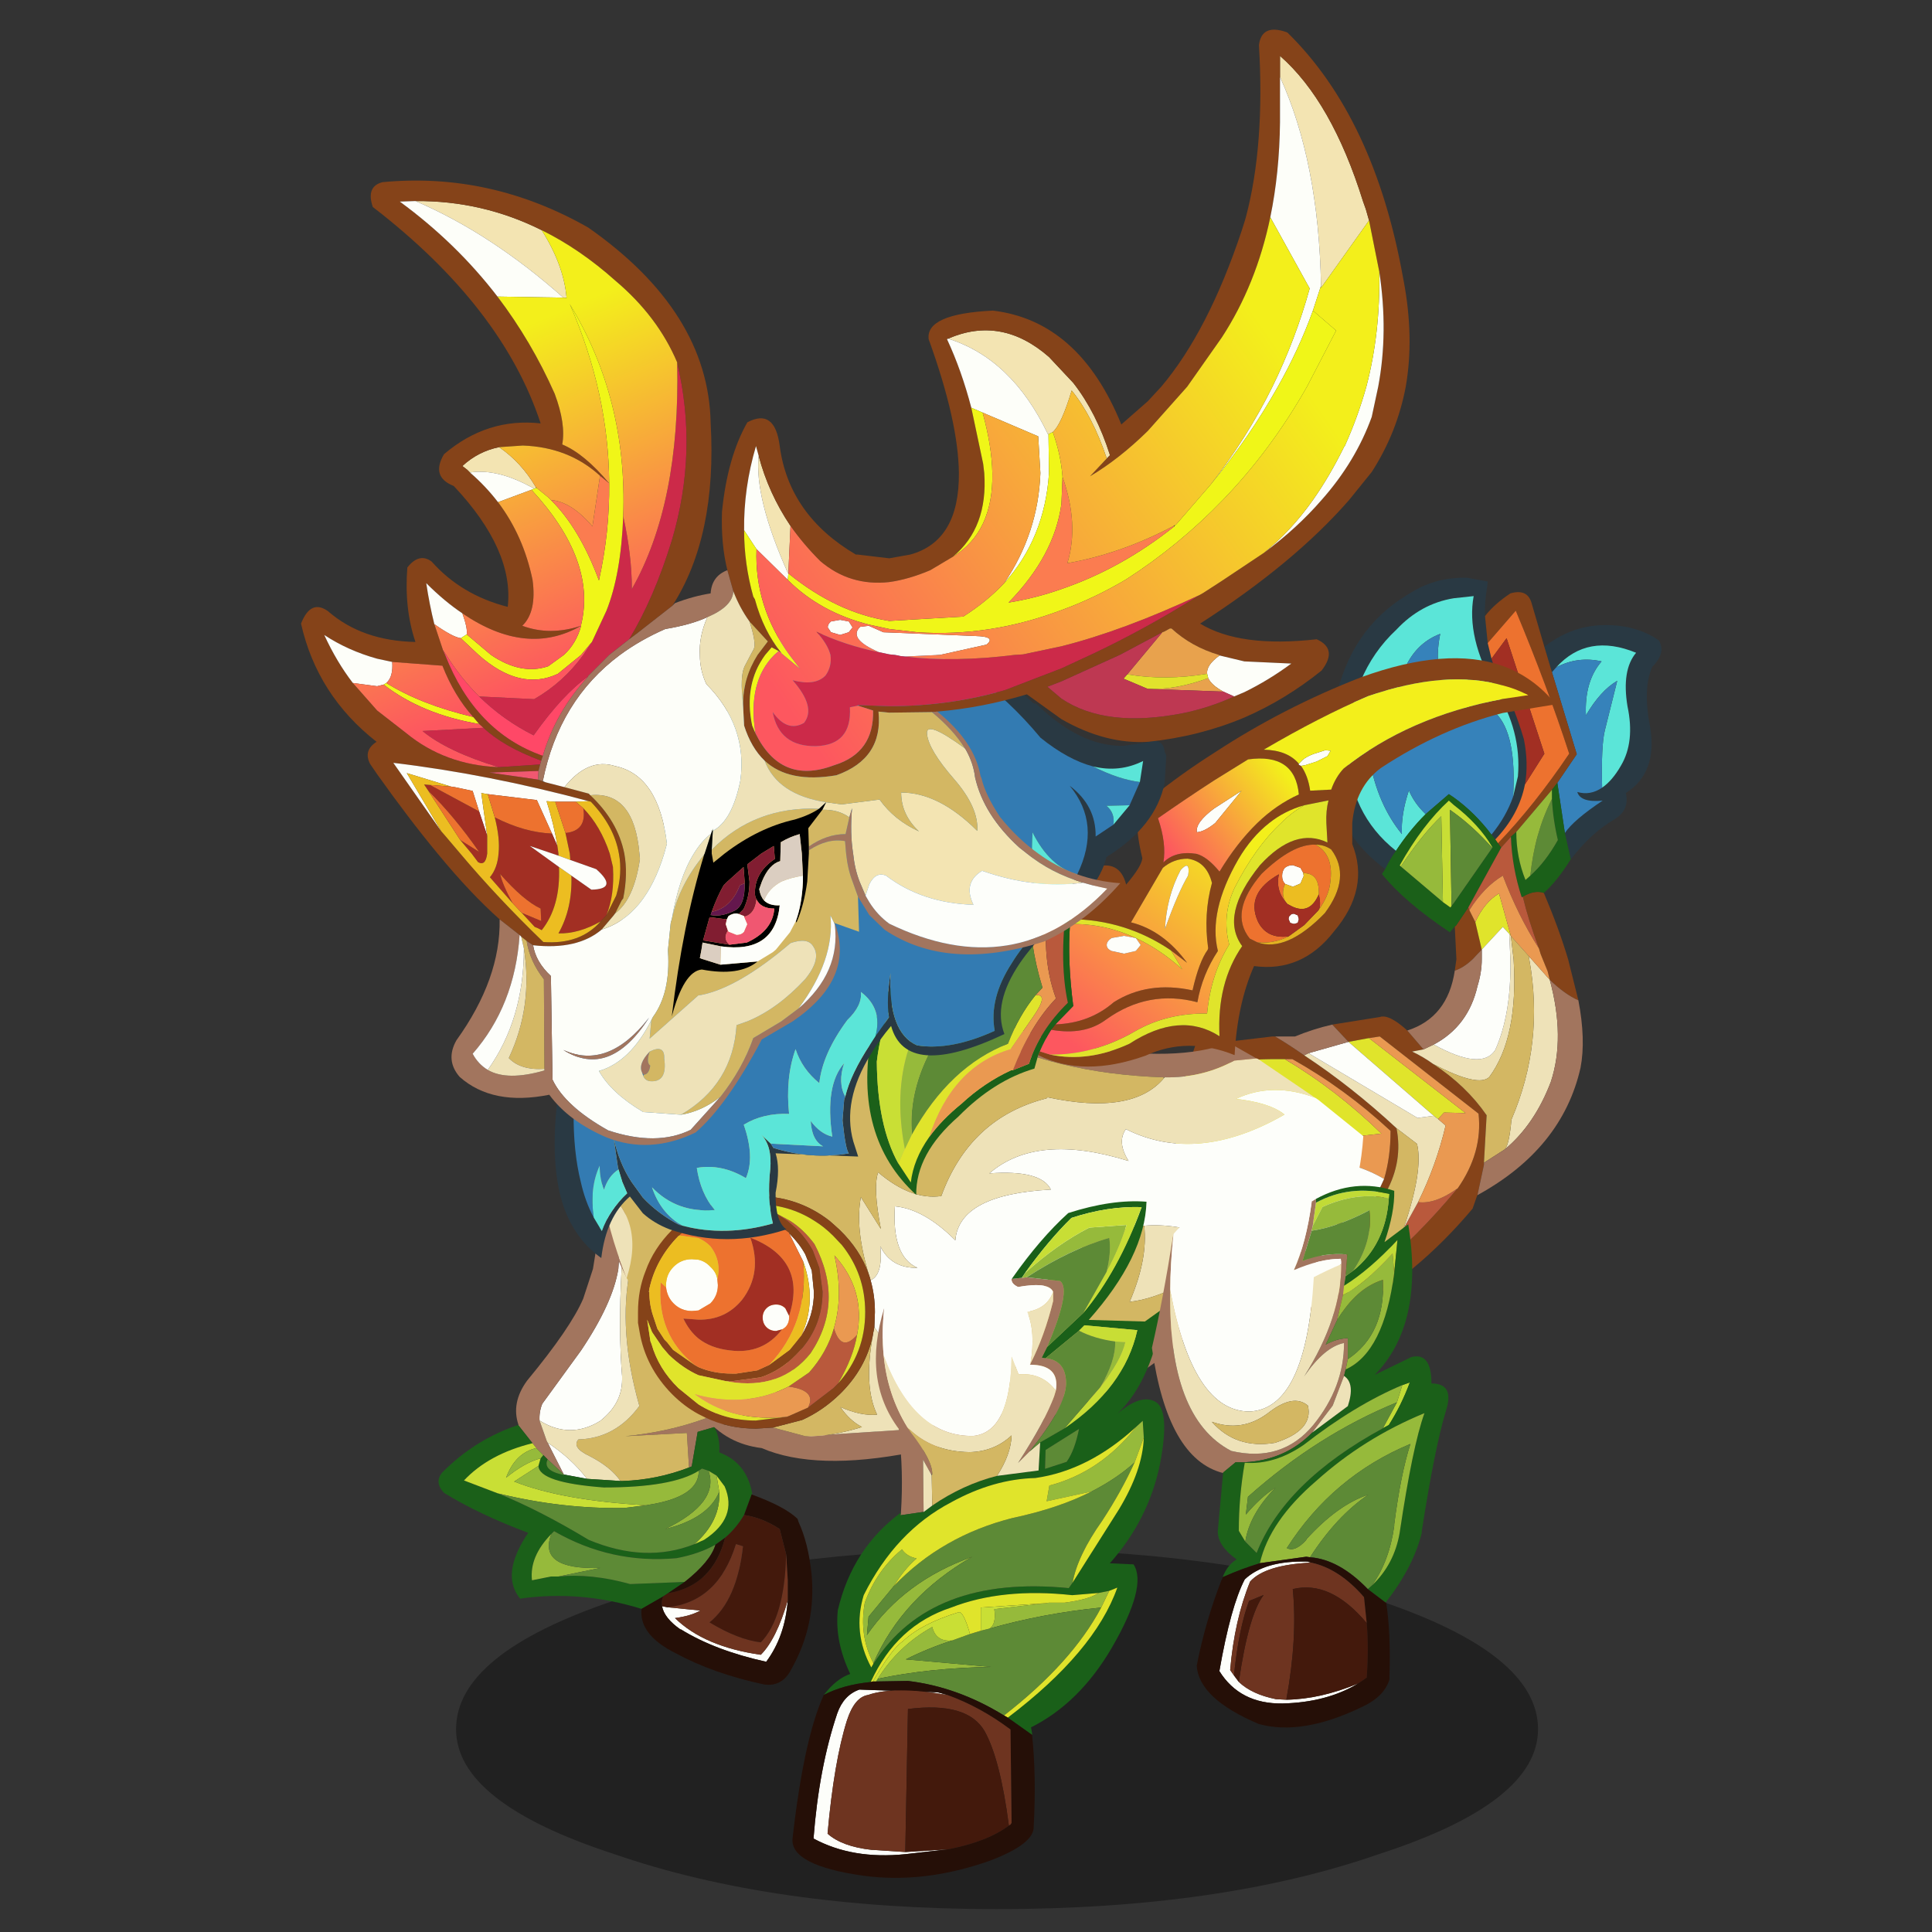 <svg xmlns:ffdec="https://www.free-decompiler.com/flash" xmlns:xlink="http://www.w3.org/1999/xlink" ffdec:objectType="frame" height="90" width="90" xmlns="http://www.w3.org/2000/svg"><rect width="100%" height="100%" fill="#333333" stroke="none"/><use ffdec:characterId="26" height="188.25" transform="translate(7.827 -.095) scale(.473)" width="169.2" xlink:href="#a"/><defs><g id="a" transform="translate(-16.55 .2)"><use ffdec:characterId="1" height="9.8" transform="matrix(1.92 0 0 3.617 44.918 152.575)" width="55.5" xlink:href="#b"/><use ffdec:characterId="3" height="47.6" transform="translate(43.2 115.35) scale(1.063)" width="34.6" xlink:href="#c"/><use ffdec:characterId="10" height="92.35" transform="translate(115.8 56.9) scale(1.063)" width="65.4" xlink:href="#d"/><use ffdec:characterId="12" height="51.45" transform="translate(58 89.2) scale(1.063)" width="71.75" xlink:href="#e"/><use ffdec:characterId="14" height="49.7" transform="translate(85.4 64.85) scale(1.063)" width="63.8" xlink:href="#f"/><use ffdec:characterId="16" height="59.5" transform="translate(54.65 60.65) scale(1.063)" width="56.65" xlink:href="#g"/><use ffdec:characterId="21" height="103.35" transform="translate(29.65 2.9) scale(1.063)" width="102.7" xlink:href="#h"/><use ffdec:characterId="23" height="62.7" transform="translate(78.05 118.3) scale(1.063)" width="34.45" xlink:href="#i"/><use ffdec:characterId="25" height="50.15" transform="translate(113.45 116.8) scale(1.063)" width="27.45" xlink:href="#j"/></g><g id="q" fill-rule="evenodd"><path d="M9.35 23.1q-.05-.8.25-1.55l3.6-4.95q2.95-4.4 3.45-7.55l.05-.75q-.15-2.1.5-4l-.25 4.75q-.3 5.8.05 9.95v.3q0 2.25-2.05 3.85-2.8 1.7-5.6-.05m2.25 5-1.5-2.95q2.2 1.45 3.65 3.35l-2.15-.4m20.75 11.65q-.25 3.35-2 5.7-4.75-1.05-7.9-3h-.05q-1.5-1.05-1.7-2.15l.5.1 3.05.3q-.85.5-2.35.7 2.7 2.65 7.95 3.4 1.45-1.45 2.5-5.05" fill="#fdfefa"/><path d="M17.2 4.3q-.65 1.9-.5 4l-.05.75q-.5 3.15-3.45 7.55l-3.6 4.95q-.3.75-.25 1.55l.6 1.7.05.15.1.2 1.5 2.95-1.5-1.4-.4-.4-.65-.65-.35-.45-1.3-1.65v-.05q-.7-2.05.8-4.1 4.05-4.9 5.2-7.6l.9-2.75.5-3.1q.25-3.1 4.8-5.5-1.4 1.45-2.15 3.15l-.25.7m6 23.15-.2-3.2-5.7.3q7.25-.7 12.95-4.4 3.25-2.7 3.6-7.6.85 8.15-8.3 11.15l-1.55.45-.55 3.2-.25.1" fill="#a2755e"/><path d="M17.45 3.6Q18.2 1.9 19.6.45q9.5-2.4 13.1 7.5l.4 1.1.75 3.5q-.35 4.9-3.6 7.6-5.7 3.7-12.95 4.4l5.7-.3.2 3.2q-3 1.15-6.15 1.25h-.2q-.9-1.3-2.85-2.3-1.7-.8-1.05-1.55 3.45-.1 5.65-3.1-2-7.05-.85-12.7l.15-.55q.65-3-.45-4.9" fill="#d3b763"/><path d="M9.35 23.1q2.8 1.75 5.6.05Q17 21.55 17 19.3V19q-.35-4.15-.05-9.95l.25-4.75.25-.7q1.1 1.9.45 4.9l-.15.55q-1.15 5.65.85 12.7-2.2 3-5.65 3.1-.65.75 1.05 1.55 1.95 1 2.85 2.3l-3.1-.2q-1.45-1.9-3.65-3.35l-.1-.2-.05-.15-.6-1.7" fill="#eee2b8"/><path d="M7.4 23.5v.05l1.3 1.65q-4.05 1-6.35 3.45l3.15 1.2q3.85 1.55 8.4 4.3 5.25 2.2 9.8.4l.9-.4q3.15-2.05 1.9-4.95l-.75-1-.75-.45-.6-.2-.3.2q-2.45 1.55-8.8 1.55-6-.45-6.05-2l.2-.7.25-.3.4.4q-.5 1.05 1.55 1.45l-.05-.05 2.15.4 3.1.2h.2q3.15-.1 6.15-1.25l.25-.1.55-3.2 1.55-.45q.55 1.05.45 2.35 2.55.95 3.05 3.8l-.05.1-.7 1.9q-.7 1.2-1.75 2.1l-.9.65q-1.5.85-3.6 1.25-6.05.55-11.35-2.5l-.25.25q-2.05 2.1-1.8 4.3l1.75-.35h.7q3.05-.3 6.65.7l5.05-.2-1.55 1.05-.45.3-2 1.15q-5.65-1.75-11.25-.95-1.85-2.25.75-6.1-4.55-1.7-7.8-3.7-.9-.95-.2-1.85 3.05-3.1 7.1-4.45" fill="#1b6019"/><path d="m8.7 25.2.35.45q-1.95.45-2.8 2.75 1.7-1.4 3.2-1.8l-.2.7L7 28.75q4.4 1.75 12.25 2.2l-2.05.25q-5.75.1-11.7-1.35l-3.15-1.2q2.3-2.45 6.35-3.45M26 29.7l-.25-1.5.75 1q1.25 2.9-1.9 4.95l-.9.4q2.45-2.15 2.3-4.85" fill="#c9df35"/><path d="m9.05 25.65.65.65-.25.3q-1.5.4-3.2 1.8.85-2.3 2.8-2.75m16.7 2.55.25 1.5q-1 2.45-5 3.45 5.05-2.45 4-5.4l.75.45m-1.65-.45q.05 2.4-4.6 3.15l-.25.05Q11.4 30.5 7 28.75l2.25-1.45q.05 1.55 6.05 2 6.35 0 8.8-1.55M10.45 33.6q-1.3 3.35 4.55 3.15l-3.9.8h-.7l-1.75.35q-.25-2.2 1.8-4.3" fill="#96ba3b"/><path d="m10.1 26.7 1.5 1.4.05.05q-2.05-.4-1.55-1.45m15.9 3q.15 2.7-2.3 4.85-4.55 1.8-9.8-.4-4.55-2.75-8.4-4.3 5.95 1.45 11.7 1.35l2.05-.25.25-.05q4.65-.75 4.6-3.15l.3-.2.6.2q1.05 2.95-4 5.4 4-1 5-3.45m-.35 4.9q-.45 1.55-2.85 3.45l-5.05.2q-3.6-1-6.65-.7l3.9-.8q-5.85.2-4.55-3.15l.25-.25q5.3 3.05 11.35 2.5 2.1-.4 3.6-1.25" fill="#5d8a36"/><path d="M29 29.95q3.05 1.1 4.25 2.25l.1.3q.9 1.95 1.2 4.8.45 4.7-1.85 8.8-.85 1.7-2.55 1.45-4.7-1-8.2-2.9-3.4-1.7-3.15-4.1l2-1.15q-.2.45-.1.9.2 1.1 1.7 2.15h.05q3.15 1.95 7.9 3 1.75-2.35 2-5.7V37.9l-.15-2.4-.6-2.35q-1.6-1.05-3.3-1.3l.7-1.9m-6.2 8.1q2.4-1.9 2.85-3.45l.9-.65q-1.15 4.45-5.3 5.15l1.55-1.05" fill="#250f07"/><path d="M21.25 39.1q4.15-.7 5.3-5.15 1.05-.9 1.75-2.1 1.7.25 3.3 1.3l.6 2.35q-.15 5.9-2.35 8.15-2.1-.25-4.75-1.85 2.55-2.05 3.1-7.05l-.65-.2Q25.9 39.9 21.2 40.4l-.5-.1q-.1-.45.1-.9l.45-.3" fill="#43190c"/><path d="m32.2 35.5.15 2.4v1.85q-1.05 3.6-2.5 5.05-5.25-.75-7.95-3.4 1.5-.2 2.35-.7l-3.05-.3q4.7-.5 6.35-5.85l.65.2q-.55 5-3.1 7.05 2.65 1.6 4.75 1.85 2.2-2.25 2.35-8.15" fill="#6e3420"/></g><g id="r" fill-rule="evenodd"><path d="M19.4 27q-1.95-1.5-2.95-2.95-2.65-5.1-1.75-12.2l.1-.55q1.4-6.5 6.55-9.65.7-.45 1.4-.8 1.55-.7 3-.8l.6-.05H27l1.9.35-.05.5q-.25 1.4-.2 2.7l.25 2.5.35 1.45.45 1.4q1.5 2.5 2.55 6.05.45 2.25.1 4.2-.55 2.8-2.75 5.1l-.35-.45q1.35-1.65 2-3.5l.45-1.9q.35-4.2-2.1-8.1-2.7-4.8-2-8.6l-1.85.2q-3.05.5-5.3 2.9-4.4 4.1-4.55 11.1.15 5.95 4.5 9.4-.55.75-1 1.7M34.15 6.4q2.35-1.85 5.15-2 3.2-.15 5.45 1.4.7 1.15-.6 2.45-.9 2-.2 5.6.7 4.2-2.25 6.1.35 1.55-1 2.4-2.25 1.3-4.1 3.75l-.55-2.45q.8-1.2 3.5-3-2.05.2-2.35-.8 1.2.35 2.3-.4.95-.65 1.75-2.05 1.3-2.2.6-5.5-.55-3.35.8-4.95-4.5-1.85-7.4 1.35l-.4.45-.7-2.35" fill="#293943"/><path d="M20.4 25.3q-4.35-3.45-4.5-9.4.15-7 4.55-11.1 2.25-2.4 5.3-2.9l1.85-.2q-.7 3.8 2 8.6 2.45 3.9 2.1 8.1l-.45 1.9q.35-5.8-1.6-7.75-1.95-2-2.3-4.05-.8 2.15.1 4.05l-1.7-1.2Q23.7 9.2 24.5 5.2q-3.95 1.5-4.2 7.75-.85-1.6-.9-3.45-1.9 2.35-1.45 7.35.75 4.15 3 6.9-.1-1.8.65-4.05.5 1.2 1.55 2.2-1.5 1.5-2.75 3.4m19.1-5.85q-.1-3.85.25-5.3l1.15-4.6q-1.55.9-2.9 3.2-.15-3.15 1.45-5-2.2-.5-4.2.55 2.9-3.2 7.4-1.35-1.35 1.6-.8 4.95.7 3.3-.6 5.5-.8 1.4-1.75 2.05" fill="#5be5d8"/><path d="M31.25 20.3q-.65 1.85-2 3.5-1.55-2.05-3.5-3.45l-.45-.3-2.15 1.85q-1.05-1-1.55-2.2-.75 2.25-.65 4.05-2.25-2.75-3-6.9-.45-5 1.45-7.35.05 1.85.9 3.45.25-6.25 4.2-7.75-.8 4 1.25 6.15l1.7 1.2q-.9-1.9-.1-4.05.35 2.05 2.3 4.05 1.95 1.95 1.6 7.75m3.6-11.55.4-.45q2-1.05 4.2-.55-1.6 1.85-1.45 5 1.35-2.3 2.9-3.2l-1.15 4.6q-.35 1.45-.25 5.3-1.1.75-2.3.4.3 1 2.35.8-2.7 1.8-3.5 3l-.7-4.65 1.8-2.65-2.3-7.6" fill="#3682ba"/><path d="m28.9 6.05-.25-2.5q.85-1.1 2.35-2.1 1.55-.45 1.95.85l1.2 4.1.7 2.35 2.3 7.6-1.8 2.65-.5.65-3.3 3.9-.5.45-.9 1-.3-.4q3.4-3.55 6.6-8.3Q34.4 10 31.5 3.05l-2.6 3m5.2 23.15q1.4 3.3 2.25 6.15l.95 3.8q-1.25-.55-2.65-1.9l-.2-.8-.45-1.1-.2-.5-.15-.5q-1-2.7-1.5-4.8 1.1-.65 1.95-.35m-6.15 28-.05.1-.4 1.15q-5.25 6.25-11.6 9.6l-3.8.05q3.5-4.35 6.2-10.3l.05-.05.95-2.05q.6-2 .6-4.45-4.2-3.9-9.1-6.65H8.95q-4.05 0-8 1.35l.85-2.6 7.15-.85h.25q1.35.8 2.7 1.75 4.4 2.9 8.55 6.75.6 3.05-.95 5.9-2.15 5.25-4.85 9.45l1.4-.15 2.1-1.65q4.25-3.5 7.85-7.85l.1-.1q2.35-3.35 1.95-6.95L18.9 42.5l-1 .15L16 43l-1.5-1.6 4.4-.7q.85-.3 2.55 1.25l1.5 1.75-1.05.2q1.05.5 1.95 1.15 3.05 2 4.95 4.75l-.25 4.4v.2l-.6 2.8m-2.1-20.8.15-1.05-.15-3.05.1-.05 1.15-1.7.1.25.55 1.1.6 2.55-.85.9q-.85.8-1.65 1.05" fill="#854319"/><path d="M29.6 24.25q2.2-2.3 2.75-5.1l1.8-2.85-3.5-10.7-1.4 1.9-.35-1.45 2.6-3Q34.4 10 36.45 16.3q-3.2 4.75-6.6 8.3l-.25-.35" fill="#ed722f"/><path d="M19.4 27q.45-.95 1-1.7 1.25-1.9 2.75-3.4l2.15-1.85.45.3q1.95 1.4 3.5 3.45l.35.45.25.35.3.4-3.05 5.55-1.15 1.7-.1.05-.45.55q-4.2-2.8-6.3-5.4l.3-.45m17.2-.9-.05.05q-1.25 2-2.45 3.05-.85-.3-1.95.35l-.1.05q-.9-2.75-1-5.6l.5-.45q0 2.35.85 4.45l.45-.4q1.4-1.25 2.55-3.3-.45-1.9-.55-3.8v-.85l.5-.65.7 4.65.55 2.45M29.35 25q-1.25-2.15-3.6-3.95l-.45-.4q-2.45 2.25-4.55 6l.1.1 3.9 3.3.7.5.1-.15.2-.25 3.55-5.1.05-.05" fill="#1b6019"/><path d="M32.35 19.15q.35-1.95-.1-4.2Q31.2 11.4 29.7 8.9l-.45-1.4 1.4-1.9 3.5 10.7-1.8 2.85" fill="#a22f23"/><path d="M29.3 25q-1.75-1.95-3.55-3.25l-.35-.25.15 8.9-.1.15-.7-.5-.15-7.95q-1.75 1.65-3.75 4.65l-.1-.1q2.1-3.75 4.55-6l.45.4q2.35 1.8 3.6 3.95h-.05" fill="#c8de35"/><path d="M32.85 27.6q.4-3.95 2-7.1.1 1.9.55 3.8-1.15 2.05-2.55 3.3m-7.3 2.8-.15-8.9.35.25q1.8 1.3 3.55 3.25v.05l-3.55 5.1-.2.25" fill="#5d8a36"/><path d="M34.85 19.65v.85q-1.6 3.15-2 7.1l-.45.4q-.85-2.1-.85-4.45l3.3-3.9m-14 7.1q2-3 3.75-4.65l.15 7.95-3.9-3.3" fill="#96ba3b"/><path d="M33.65 34.35Q31.7 31.3 30.3 27.6q-1.75 1.05-3.1 3.2l-.1-.25L30.15 25l.9-1q.1 2.85 1 5.6l.1-.05q.5 2.1 1.5 4.8m-11.2 23.5q1.55.2 3.55-1.2v.05q-3.6 4.35-7.85 7.85l2.95-4.25 1.35-2.45" fill="#b9593c"/><path d="M.05 53.6q-.25-3.55.9-7.6v-.05q3.95-1.35 8-1.35h1.15q4.8 2.85 8.95 6.9l-19 2.1m27.7-21.7q.85-1.85 2.2-2.65l1.1 3.95-.15-.2-.6-.65-1.95 2.1-.6-2.55M17.9 42.65l8.95 6.95-2-.05-.55.6-.4-.3L16 43l1.9-.35" fill="#e0e42b"/><path d="m32.7 35.05 1.95 2.2q1.45 5.35.1 9.45-1.5 3.95-4.25 6.25.4-.5.6-2.75 3.05-7.1 1.65-14.85l-.05-.3m-8.8 8.2q4.45 2.45 5.7.5 1.5-3.35 1.4-8.4L30.9 33l.15.2.25 2.15q.45 7.25-2.25 10.9-1 1-5.2-1.2-.9-.65-1.95-1.15l1.05-.2.95-.45m-12 1 .4-.2 10.1 6 1.5-.2.4.3.7.6q-.85 3.65-2.55 7.1L21.1 60.3q1.85-5.4 1.25-7.85L20.45 51q-4.15-3.85-8.55-6.75" fill="#eee2b8"/><path d="M1.8 59.95Q.3 57 .05 53.65v-.05l19-2.1q-4.15-4.05-8.95-6.9h.7q4.9 2.75 9.1 6.65 0 2.45-.6 4.45-3.25-1.9-6.65-1.55L1.8 59.95M27.75 31.9l-.55-1.1q1.35-2.15 3.1-3.2 1.4 3.7 3.35 6.75l.15.5.2.5.45 1.1.2.8-1.95-2.2-1.65-1.85-1.1-3.95q-1.35.8-2.2 2.65M17.9 42.65l1-.15 9.15 7.15q.4 3.6-1.95 6.95l-.1.05q-2 1.4-3.55 1.2 1.7-3.45 2.55-7.1l-.7-.6.55-.6 2 .05-8.95-6.95" fill="#ea9951"/><path d="m12.1 68.1-2 .05-1.15-.7q-4.9-3.25-7.15-7.5l10.85-5.8q3.4-.35 6.65 1.55l-.95 2.05-.05.05q-2.7 5.95-6.2 10.3m11.8-24.85q3.2-1.7 4.05-5.4.4-1.3.4-2.5v-.9l1.95-2.1.6.65.1 2.35q.1 5.05-1.4 8.4-1.25 1.95-5.7-.5m-11.6.8L16 43l7.9 6.85-1.5.2-10.1-6" fill="#fdfefa"/><path d="m31.05 33.2 1.65 1.85.05.3q1.4 7.75-1.65 14.85-.2 2.25-.6 2.75l-1.95 1.25.25-4.4q-1.9-2.75-4.95-4.75 4.2 2.2 5.2 1.2 2.7-3.65 2.25-10.9l-.25-2.15m-12.9 31.35-2.1 1.65-1.4.15q2.7-4.2 4.85-9.45 1.55-2.85.95-5.9l1.9 1.45q.6 2.45-1.25 7.85l-2.95 4.25" fill="#d3b763"/><path d="M37.3 39.15q.7 3.65.2 6.25-1.7 7.5-9.55 11.8l.6-2.8v-.2l1.95-1.25q2.75-2.3 4.25-6.25 1.35-4.1-.1-9.45 1.4 1.35 2.65 1.9M9.2 42.5h1.85q1.7-.7 3.45-1.1L16 43l-3.7 1.05-.4.2q-1.35-.95-2.7-1.75m12.25-.55q3.75-1.2 4.4-5.55.8-.25 1.65-1.05l.85-.9v.9q0 1.2-.4 2.5-.85 3.7-4.05 5.4l-.95.45-1.5-1.75" fill="#a2755e"/></g><g id="s" fill-rule="evenodd"><path d="M26.1 34.7q1.15-.5.9-3.15 1 2.05 3.45 2-2.4-1.05-2.1-5.7 2.7.25 5.6 3.15.35-4.25 8.85-4.7-.9-1.85-5.7-1.5Q41.5 21 50 23.65q-1.1-1.75-.25-2.95 6.6 3.3 14.7-1.35-1.35-1.1-4.5-1.45 3.4-1.6 7.35-.1l.3.2 4.15 3.35q-.25 3.7-1.35 6.6l-1.95 2.8q-3.2 2.75-8.25.95l-.15-.05-2.2-1q-3.5-1.25-6.4-1-4.9.45-8.65 4.5l-2.65 4.8q-6.85 10.3-13.7.1l.05-1.4q0-1.55-.4-2.95m-7.5-4.3q.9.9 1.45 1.9l.6 1.5.2 2q0 2.2-1.15 4 1.45-3.25.15-6.85l-1.25-2.5v-.05m-6.7 4.2.05.55q0 1-.7 1.7l-1.1.65-.6.05q-1 0-1.7-.7-.6-.6-.7-1.5v-.2q0-1 .7-1.7t1.7-.7l.6.05q.65.15 1.1.65.55.5.65 1.15m6.65 3.4v.15q0 .55-.35.9l-.2.15-.1.05-.55.15q-.55 0-.9-.35t-.35-.9q0-.5.35-.85t.9-.35q.5 0 .85.35l.35.7" fill="#fdfefa"/><path d="m61.85 14.15-2.05.2q-2.75 1.5-5.95 1.55h-.65q-10.1-.35-17.3-4.2l-.15-.2q-2-2.65-3.45-7.25 2 3.3 3.9 5.45 3 2.05 9.5 3.35 8.85 1.5 13.6-.35l2.55 1.45m8.55 13.8q-3.25 8.6-14.05 11-7.85 8.2-24.5 11.3l-1.9.4Q21 52.4 16 50.25q-3.25-.4-5.25-2.85 2.15 1.05 4.75 1.05l1.55-.1 3 .8 9.9-.65 2.3-.4.3-.15h.1l1-.1q13.65-1.4 22.7-10.25 7.45-1.25 12.1-6.85l1.95-2.8M3.5 34.5l-2.25-4.8q-2.3-4.8-.35-15.9l1.3-1.7q-.85 3.95-1.15 10.45v.25l.15 3.25q.45 3.8 2.3 8.45" fill="#a2755e"/><path d="m61.85 14.15.15.05 5.3 3.6q-3.95-1.5-7.35.1 3.15.35 4.5 1.45-8.1 4.65-14.7 1.35-.85 1.2.25 2.95Q41.5 21 37.1 24.8q4.8-.35 5.7 1.5-8.5.45-8.85 4.7-2.9-2.9-5.6-3.15-.3 4.65 2.1 5.7-2.45.05-3.45-2 .25 2.65-.9 3.15l-.05-.2-.15-.45q-1.25-4.2-.7-7.05l1.85 2.95q-.75-3.85-.25-5.25 3.05 2.6 5.85 2.2 2.65-7.25 9.75-9.05l.1-.1q7.9 1.7 10.8-1.8l.05-.05h.5q3.2-.05 5.95-1.55l2.05-.2m-28.2 33.7-1 .1h-.1l-.3.15-2.3.4-9.9.65q2.35.05 5.25-.85-1.15-.6-2-1.85 1.95.85 3.4.7-1.25-2.6-.4-7.3l.05-.3.1-.5q6.85 10.2 13.7-.1-.35 8.05-6.5 8.9m17.8-18.2q2.9-.25 6.4 1l2.2 1q-5.8 4.6-9.95 5.05 1.7-3.95 1.35-7.05M1.2 26.05q4.05 3 2.3 8.45-1.85-4.65-2.3-8.45" fill="#eee2b8"/><path d="M53.3 15.95q-2.9 3.5-10.8 1.8l-.1.1q-7.1 1.8-9.75 9.05-2.8.4-5.85-2.2-.5 1.4.25 5.25L25.2 27q-.55 2.85.7 7.05-.8-2.2-2.65-4l-.55-.5-.4-.35q-2.95-2.3-6.8-2.3-1.85 0-3.5.55l-.2.05-.6.3q-1.9.75-3.5 2.25-1.7 1.7-2.45 3.8-.7 1.75-.7 3.8v1l.15.85-1.1-4.85-.1-.15q1.75-5.45-2.3-8.45l-.15-3.25v-.25q.3-6.5 1.15-10.45Q8.65 4.05 17.35.5q8.55-1.9 15.1 3.65l-.15.1q1.45 4.6 3.45 7.25l.15.2q7.2 3.85 17.3 4.2l.1.05m6.75 15.7.15.05q5.05 1.8 8.25-.95-4.65 5.6-12.1 6.85-9.05 8.85-22.7 10.25 6.15-.85 6.5-8.9l2.65-4.8q3.75-4.05 8.65-4.5.35 3.1-1.35 7.05 4.15-.45 9.95-5.05m-40 17.5-3-.8 2.7-.7q1.9-.85 3.5-2.4 2.4-2.35 3.05-5.4-.85 4.7.4 7.3-1.45.15-3.4-.7.85 1.25 2 1.85-2.9.9-5.25.85" fill="#d3b763"/><path d="m25.9 34.05.15.45.05.2q.4 1.4.4 2.95l-.05 1.4-.1.5-.05.3q-.65 3.05-3.05 5.4-1.6 1.55-3.5 2.4l-2.7.7-1.55.1q-2.6 0-4.75-1.05l-.5-.25-.1-.05q-1.3-.7-2.45-1.85-2.45-2.5-3-5.75l-.15-.85v-1q0-2.05.7-3.8.75-2.1 2.45-3.8 1.6-1.5 3.5-2.25l.6-.3.2-.05q1.65-.55 3.5-.55 3.85 0 6.8 2.3l.4.35.55.5q1.85 1.8 2.65 4m-2.8 10.2q2.5-2.8 2.5-6.6 0-3.5-2.15-6.2l-.8-.85q-.85-.85-1.75-1.4-2.4-1.55-5.45-1.55h-.35q1.2.25 2.25.85l1.05.7.8.7q.95.95 1.55 2.05l.6 1.6.3 2.2q0 3.4-2.45 5.85-1.45 1.5-3.3 2.1l-2.6.35h-.6l-2.55-.55q-1.45-.65-2.75-1.9l-.6-.7-.95-1.4-.45-1.15.3 2 .1.25q.65 2.3 2.5 4.1l1.85 1.5q2.4 1.5 5.3 1.5l2.9-.35.25-.1 1.7-.75 2.35-1.8.45-.45M18.55 30.3l-1.5-1.1q-.95-.55-2-.8l-1.45-.2h-.35l-.7.05-.95.15-.1.05q-1.7.75-3.1 2.1l-.1.05q-2.1 2.15-2.7 4.9l-.05.3h.05q0 1.15.35 2.2l.4 1.2.65 1 .25.25.55.7 2 1.4.35.2q1.4.6 3.1.6h.4l1.95-.3 1.1-.5 1.9-1.4 1.1-1.35q1.15-1.8 1.15-4l-.2-2-.6-1.5q-.55-1-1.45-1.9l-.05-.1" fill="#854319"/><path d="m23.1 44.25-.45.45-2.35 1.8q.85-1.6-1.8-1.95l1.9-1.3q1.65-1.85 2.3-4.1.7 2.3 2.15.6-.35 2.1-1.75 4.5m-10.15-.2h.35l2.6-.35q1.85-.6 3.3-2.1 2.45-2.45 2.45-5.85l-.3-2.2-.6-1.6q-.6-1.1-1.55-2.05l-.8-.7-1.05-.7 1.3.7q1.25.8 2.25 2.15 2.8 5.35-.35 10.1-2.75 3.45-7.6 2.65v-.05" fill="#b9593c"/><path d="M17.35 28.5q-1.05-.6-2.25-.85h.35q3.05 0 5.45 1.55.9.55 1.75 1.4l.8.85q2.15 2.7 2.15 6.2 0 3.8-2.5 6.6 1.4-2.4 1.75-4.5.8-4.15-2.1-7.35.85 3.7-.05 6.75-.65 2.25-2.3 4.1l-1.9 1.3q-3.8 1.95-8.35.8l-.35-.1.35.25q3.35 2.35 8.2 1.85l-2.9.35q-2.9 0-5.3-1.5L8.3 44.7q-1.85-1.8-2.5-4.1l-.1-.25-.3-2 .45 1.15.95 1.4.6.7q1.3 1.25 2.75 1.9l2.55.55.25.05q4.85.8 7.6-2.65 3.15-4.75.35-10.1-1-1.35-2.25-2.15l-1.3-.7" fill="#e0e42b"/><path d="m20.3 46.5-1.7.75-.25.1q-4.85.5-8.2-1.85l-.35-.25.35.1q4.55 1.15 8.35-.8 2.65.35 1.8 1.95m4.55-6.75q-1.45 1.7-2.15-.6.9-3.05.05-6.75 2.9 3.2 2.1 7.35" fill="#ea9951"/><path d="M8.4 30.55q1.4-1.35 3.1-2.1l.1-.05.95-.15.7-.05h.35l1.45.2q1.05.25 2 .8l1.5 1.1.05.15 1.25 2.5q.55 5.7-3.15 9.6l-1.1.5-1.95.3h-.4q-1.7 0-3.1-.6l-.35-.2q-3.55-2.8-3.15-7.65l.5.45q.1.9.7 1.5.7.7 1.7.7l.6-.05 1.1-.65q.7-.7.7-1.7l-.05-.55q.4-1.7-.65-3.05-.5-.5-1.1-.75l-1.75-.25M18.55 38q1.7-5.2-3.6-7.25Q16.1 34 14.2 36.5q-1.55 1.9-4.05 1.85l-1.4-.1q.55 1.15 1.4 1.85 1.15.9 2.9 1.1 3.05.4 4.85-1.95l.1-.05.2-.15q.35-.35.35-.9V38" fill="#ed722f"/><path d="m19.7 39.8-1.1 1.35-1.9 1.4q3.7-3.9 3.15-9.6 1.3 3.6-.15 6.85m-9.9 2.75-2-1.4-.55-.7L7 40.2l-.65-1-.4-1.2q-.35-1.05-.35-2.2v-.3q.6-2.75 2.7-4.9l.1-.05 1.75.25q.6.25 1.1.75 1.05 1.35.65 3.05-.1-.65-.65-1.15-.45-.5-1.1-.65l-.6-.05q-1 0-1.7.7t-.7 1.7v.2l-.5-.45q-.4 4.85 3.15 7.65" fill="#ecbd21"/><path d="M17.9 39.25q-1.8 2.35-4.85 1.95-1.75-.2-2.9-1.1-.85-.7-1.4-1.85l1.4.1q2.5.05 4.05-1.85 1.9-2.5.75-5.75 5.3 2.05 3.6 7.25l-.35-.7q-.35-.35-.85-.35-.55 0-.9.35t-.35.85q0 .55.35.9t.9.35l.55-.15" fill="#a22f23"/></g><g id="t" fill-rule="evenodd"><path d="M26.95 14.8q.8 2.35.5 4.1 1.1-1.1 3.05-.8 1 .25 2.15 1.65 1.6-2.65 3.5-4.5 1.75-1.7 3.85-2.65-.35-3.85-4.7-3.25l-3.15 1.95q-2.55 1.65-5.2 3.5m-9.5 19.1q3.15-.1 5.4-2.05 3.15-2 7.3-1.1.6-2.65 1.4-3.75l.05-.15q-.45-3.15.35-6.05-.5-2-2.25-2.25-1.3 0-2.3.85l-2.95 5.05q3 .75 5.2 3.75l-1.5-1.15q-4.2-2.85-9.3-2.9l.15-1.6.6-.15q.15-2.65 1.3-3 2.5-.85 3.1 1.55 1.45-1.7 1.5-2.45-1-4.1.15-5.05l.7-.55q2.8-2.25 5.8-4.15 6.4-4.2 13.6-7 8-2.9 13.15-1.05 2.9 1.05 4.9 3.55l-4.9.8q-5.75 1.45-11.3 5.1-2.35 1.75-2.65 5.1v1.95q1.65 4.15-1.7 8.1-2.95 3.8-7.4 3.2-1.55 3.5-1.8 8.25-4.35-1.75-8.25.05-5.75 2.05-9.95-.05l.15-.35.95.3q3.55.75 7.35-1 4.7-3.05 8.35-.7-.25-4.95 2.1-8.35-2.1-2.85 1.65-7.5 3.25-3.55 6.25-2.1l-.1-1.8q-.05-1.15.2-2.1l-2.25.45q-1.8.5-3.25 1.65-1.65 1.3-2.85 3.35-2.8 4.85-1.9 8.5-1.45 2.2-1.9 4.75-4.55-1.2-8.45 1.6-2 1.5-5.1.95l.4-.5M40 9.75v.1l.2.1q.65.9.85 2.3l1.95-.1q.4-1.15 1.15-1.95 6-4.8 14.75-6.45l2.35-.35q-1.15-.6-2.35-.9-5.25-1.5-12.5 1-4.45 1.9-9.65 4.95 2.2.05 3.25 1.3m1.55 7.5q-2.1-.1-5 2.7-3.05 3.55-1.1 6l.7.35q2.7.95 6.25-2.7 2.5-3.35.6-5.9-.65-.45-1.45-.45" fill="#854319"/><path d="m28.15 27.05 1.5 1.15q-2.2-3-5.2-3.75l2.95-5.05q1-.85 2.3-.85 1.75.25 2.25 2.25-.8 2.9-.35 6.05l-.05.15q-.8 1.1-1.4 3.75-4.15-.9-7.3 1.1-2.25 1.95-5.4 2.05l1.65-1.7q-.55-4.2-.3-7.6 3.2-.05 6.1 1.3 2.25 1.05 4.3 2.9l-1.05-1.75m-11.1 7.35q3.1.55 5.1-.95 3.9-2.8 8.45-1.6.45-2.55 1.9-4.75-.9-3.65 1.9-8.5 1.2-2.05 2.85-3.35 1.45-1.15 3.25-1.65-1.15.65-2.15 1.65-2.4 2.25-4.3 6-1.2 2.55-.5 5.25-1.7 2.75-2.05 6.4-3.7-.05-6.6 1.6-3.85 2.25-7.95 2.2l-.95-.3q.45-1.05 1.05-2m12.7-14.3q.2-1.5-.7-.5-1.3 2.45-1.45 5.45 1.2-3.35 2.15-4.95m-4.85 5.8-1.1-.2-1.15.2q-.45.3-.45.65 0 .35.45.55l1.15.25 1.1-.25.45-.55-.45-.65" fill="url(#k)"/><path d="M29.75 20.1q-.95 1.6-2.15 4.95.15-3 1.45-5.45.9-1 .7.5M40.2 9.95l-.2-.1v-.1l.35-.35q.35-.3 1-.55l1.1-.35.5.05-.3.5-1 .5-1.1.35-.35.05m-8.05 3.95 2.55-1.65-2.45 3q-1 .8-1.7.85-.15-.9 1.6-2.2m6.6 7-.05-.05q-.25-.25-.25-.7 0-.45.25-.75.3-.25.75-.25l.7.25.25.45.05.3-.3.7-.7.3-.7-.25m.8 3.7-.35-.1-.15-.35q0-.25.15-.35.1-.15.35-.15l.35.15.1.35-.1.35-.35.1M24.9 25.9l.45.65-.45.55-1.1.25-1.15-.25q-.45-.2-.45-.55 0-.35.45-.65l1.15-.2 1.1.2" fill="#fdfefa"/><path d="M26.95 14.8q2.65-1.85 5.2-3.5l3.15-1.95q4.35-.6 4.7 3.25-2.1.95-3.85 2.65-1.9 1.85-3.5 4.5-1.15-1.4-2.15-1.65-1.95-.3-3.05.8.3-1.75-.5-4.1M40 9.75q-1.05-1.25-3.25-1.3 5.2-3.05 9.65-4.95 7.25-2.5 12.5-1 1.2.3 2.35.9l-2.35.35Q50.15 5.4 44.15 10.2q-.75.8-1.15 1.95l-1.95.1q-.2-1.4-.85-2.3l.35-.05 1.1-.35 1-.5.3-.5-.5-.05-1.1.35q-.65.25-1 .55l-.35.35m-7.85 4.15q-1.75 1.3-1.6 2.2.7-.05 1.7-.85l2.45-3-2.55 1.65" fill="url(#l)"/><path d="m40.4 19.85-.25-.45-.7-.25q-.45 0-.75.25-.25.3-.25.75t.25.7l.05.05-.1.15q-.35 1.1.35 1.75-1.2-1.2-.85-2.8-3.1 1.75-1.95 4.35.8 1.65 2.85 1.4-1.4.7-2.9.55l-.7-.35q-1.95-2.45 1.1-6 2.9-2.8 5-2.7 1.75.95 1.35 3.6-.15 1.2-1.1 2.5.3-.4.05-1.5.05-1.65-.95-1.9l-.5-.1m1.45 2v-.05.05" fill="#ed722f"/><path d="m40.5 13.6 2.25-.45q-.25.95-.2 2.1l.1 1.8q-3-1.45-6.25 2.1-3.75 4.65-1.65 7.5-2.35 3.4-2.1 8.35-3.65-2.35-8.35.7-3.8 1.75-7.35 1 4.1.05 7.95-2.2 2.9-1.65 6.6-1.6.35-3.65 2.05-6.4-.7-2.7.5-5.25 1.9-3.75 4.3-6 1-1 2.15-1.65M18.85 24.15q5.1.05 9.3 2.9l1.05 1.75q-2.05-1.85-4.3-2.9-2.9-1.35-6.1-1.3l.05-.45M15.6 31.2q1.3-.15-.25 2.05L13.3 36.2q-5.4 1.6-7.55 8.15-1.45 2.05-1.7 4.2L2.9 46.8l.5-1.15.1-.2.65-1.35q3.5-6.3 8.9-8.4 1-2.6 2.55-4.5" fill="#e0e42b"/><path d="M41.8 23.35q.95-1.3 1.1-2.5.4-2.65-1.35-3.6.8 0 1.45.45 1.9 2.55-.6 5.9-3.55 3.65-6.25 2.7 1.5.15 2.9-.55l1.45-1.05 1.3-1.35" fill="#e3b220"/><path d="m40.4 19.85.5.1q1 .25.95 1.9-.9 2.1-2.8.95H39q-.7-.65-.35-1.75l.1-.15.7.25.7-.3.3-.7-.05-.3" fill="#ecbd21"/><path d="M41.85 21.85q.25 1.1-.05 1.5l-1.3 1.35-1.45 1.05Q37 26 36.2 24.35q-1.15-2.6 1.95-4.35-.35 1.6.85 2.8h.05q1.9 1.15 2.8-.95m-2.3 2.75.35-.1.1-.35-.1-.35-.35-.15q-.25 0-.35.15-.15.1-.15.35l.15.35.35.1" fill="#a22f23"/><path d="m17.45 33.9-.4.5q-.6.95-1.05 2l-.15.35L15.5 38q-3.75 1.1-7.05 4.45-3.95 3.45-3.9 7.25Q-1.3 44.35.4 34.85q.75-3.25 2.7-5.6l.1-.1q6.35-7.9 16.1-8.05l-.3 1.45-.15 1.6-.05.45q-.25 3.4.3 7.6l-1.65 1.7m-.5-12.15L15 22.1q-5.35 1.2-9.4 5.35l-1 1.1q-3.05 3.3-3.7 8.8.05 5.95 2 9.45l1.15 1.75q.25-2.15 1.7-4.2 1.15-1.6 3-3.1 2.1-1.95 4.6-3.1h.15l1.5-.6q.95-3.05 3.6-5.65-.9-4.2.05-10.25l-1.7.1" fill="#1b6019"/><path d="m15 22.1 1.95-.35q-1 5.55.55 9.75-2.35 2.45-4 6.65h-.15q-2.5 1.15-4.6 3.1-1.85 1.5-3 3.1Q7.9 37.8 13.3 36.2l2.05-2.95q1.55-2.2.25-2.05l.65-.7Q15 26.45 15 22.1" fill="#ea9951"/><path d="M15 22.1q0 4.35 1.25 8.4l-.65.7q-1.55 1.9-2.55 4.5-5.4 2.1-8.9 8.4-.6-6.7 6.1-13.65-.5-.95-1.35-1.6-1.25-.95-3.3-1.4Q9.65 23.3 15 22.1" fill="#5d8a36"/><path d="M13.5 38.15q1.65-4.2 4-6.65-1.55-4.2-.55-9.75l1.7-.1q-.95 6.05-.05 10.25-2.65 2.6-3.6 5.65l-1.5.6" fill="#b9593c"/><path d="m3.5 45.45-.1.2-.5 1.15q-1.95-3.5-2-9.45.65-5.5 3.7-8.8l1-1.1q2.05.45 3.3 1.4-7.4 6.3-5.4 16.6" fill="#c9df35"/><path d="M8.9 28.85q.85.65 1.35 1.6-6.7 6.95-6.1 13.65l-.65 1.35q-2-10.3 5.4-16.6" fill="#96ba3b"/></g><g id="u" fill-rule="evenodd"><path d="m18.65 1.9.1-.15Q21.25.1 24.2.1l.25-.1q10.2.4 17.05 5.55l2.85 2.55.25.05q4.05 3.95 8.05 3.9l2.1-.3q1.6-.55 1.75.85l.15.35-.15 2.5q-.8 4.05-5.4 6.9-.35 1.55-1.7 3.25l-2.95 2.85-.85.7q-1.5 1.55-2.5 3-2.55 3.75-1.45 6.6-9.1 4.3-10.5-.75-1.1 1.3-1.9 2.65-2.65 4.3-1.6 8.05l.45 1.4-7.65-.3q.45 1.4 0 3.65-.05 2.65 1 3.4-5.55 1.8-10.8 0-1.45-.55-2.5-1.5l-1.2-1.55q-2.2 1.9-2.65 5.7-2.05-1.45-3.15-3.9-2.85-6.45 1.25-21.35l.1-.25q7.75-19.55 16.15-32.1m31.2 12.05q-2.3-.6-4.85-2.65-3-3.6-6.15-5.75Q35.6 3.3 32.2 2.7 24.85 1.15 20.8 2 10.35 15.35 2.6 37.6l-.05.3Q1 46.85 2.4 52.45q.4 1.8 1.2 3.3L4.35 57q.7-1.95 2.35-3.5l-.45-1.05-.35-1.15-.05-.15-.4-2.75q.5 2.3 1.65 4.05l1.05 1.45q1.4 1.5 3.4 2.55l.25.05q4 1.05 8.4-.2-.55-2.3-.25-5 .2-2.2-.85-3.25l.9.85.25.4q3.5 1.1 7 .5-.3-.2-.6-3.05l.15-1.9.1-.3q.5-2.1 2.35-4.9l.45-.7 1.25-1.75q-.25-1.65.15-4.1-.25 5.5 2.45 6.7 3.15.5 7.2-1.35-.55-3 1.6-6.3.85-1.4 2.25-2.9l.65-.7q2.15-2.4 3.15-4.6 2.25-4.65-.7-8.2 2.45 1.85 2.4 4.7l1.65-1.1 1.5-1.8.95-2.15.3-1.95q-2.2 1.1-4.65.5" fill="#293943"/><path d="M3.6 55.75q-.8-1.5-1.2-3.3-1.4-5.6.15-14.55l.05-.3Q10.35 15.35 20.8 2q4.05-.85 11.4.7 3.4.6 6.65 2.85Q42 7.7 45 11.3q2.55 2.05 4.85 2.65 2.35 1.2 4.35 1.45l-.95 2.15-2.15.05q.8.65.65 1.75l-1.65 1.1q.05-2.85-2.4-4.7 2.95 3.55.7 8.2-2.55-.7-4.15-3.9-.3 5.1 1 8.5l-.65.7q-1.4 1.5-2.25 2.9-2.15 3.3-1.6 6.3-4.05 1.85-7.2 1.35-2.7-1.2-2.45-6.7-.4 2.45-.15 4.1l-1.25 1.75q.7-2.55-1.35-4.1.15 1.25-1.25 2.6-2.3 3.1-2.6 5.85-1.6-1.3-2.2-3.15-.95 2.65-.6 6-2.4-.1-4.2 1 1.05 3 .2 4.95-2.25-1.35-4.55-.95.35 2.35 1.65 3.9-3.5.3-5.8-2.1.8 2.4 2.8 3.55l-.25-.05q-2-1.05-3.4-2.55L7.1 52.45Q5.95 50.7 5.45 48.4l.4 2.75.05.15q-.95.6-1.35 1.9-.4-1.05-.4-2.25-.95 2.05-.55 4.8m23.3-11.2-.1.3-.15 1.9q.3 2.85.6 3.05-3.5.6-7-.5l-.25-.4 4.85.25q-1.05-.55-1.15-2.35.9 1.2 2 1.45-.7-4.75 1.1-6.8-.6 1.8.1 3.1" fill="#337bb2"/><path d="M49.85 13.95q2.45.6 4.65-.5l-.3 1.95q-2-.25-4.35-1.45m3.4 3.6-1.5 1.8q.15-1.1-.65-1.75l2.15-.05m-4.85 6.4q-1 2.2-3.15 4.6-1.3-3.4-1-8.5 1.6 3.2 4.15 3.9m-18.7 15-.45.7q-1.85 2.8-2.35 4.9-.7-1.3-.1-3.1-1.8 2.05-1.1 6.8-1.1-.25-2-1.45.1 1.8 1.15 2.35L20 48.9l-.9-.85q1.05 1.05.85 3.25-.3 2.7.25 5-4.4 1.25-8.4.2-2-1.15-2.8-3.55 2.3 2.4 5.8 2.1-1.3-1.55-1.65-3.9 2.3-.4 4.55.95.85-1.95-.2-4.95 1.8-1.1 4.2-1-.35-3.35.6-6 .6 1.85 2.2 3.15.3-2.75 2.6-5.85 1.4-1.35 1.25-2.6 2.05 1.55 1.35 4.1M5.9 51.3l.35 1.15.45 1.05Q5.05 55.05 4.35 57l-.75-1.25q-.4-2.75.55-4.8 0 1.2.4 2.25.4-1.3 1.35-1.9" fill="#5be5d8"/></g><g id="h"><use ffdec:characterId="17" height="103.35" width="102.7" xlink:href="#m"/><use ffdec:characterId="19" height="19.85" transform="translate(34.35 71.6)" width="14.3" xlink:href="#n"/></g><g id="m" fill-rule="evenodd"><path d="M90.7 4.4V2.45q4.8 4.2 7.7 13.5l.25.7.3 1.05-4.45 6.25v-.2Q94.3 12.3 90.7 4.4M42.4 39.5q.9 3.45 2.95 6.5l-.2 4.35h-.05Q42 43.4 42.4 39.5m17.55-10.85q4.95-2.15 9.35 1.7l2.25 2.4q2.15 2.75 3.4 6.7l-.3.3q-1.3-3.9-3.25-6.3-.95 3.15-1.75 3.85l-.4.2h-.05q-3.35-7-9.25-8.85M10.6 15.9q6.2-.05 11.7 2.7 2.05 3.25 2.3 6.25h-.3q-6.7-5.95-13.7-8.95m5.05 25.15-.25-.25-.45-.35q1.45-1.35 3.4-1.75 2.05 1.4 3.4 3.7v.1l-.15.05q-3.35-1.9-5.95-1.5M61.5 66.6l.1.15q.7 1.25.85 2.55.8 3.5 4.1 6.5l.7.55q2.2 1.8 5.2 2.7-4.55.6-9.35-1.1-1.8 1.1-.8 3.15-4.75-.15-8.1-2.7-.95-.4-1.55.8l-.35 1.05-.55-1.3q-.45-1.15-.6-2.6-.3-1.9-.1-4.2l-.25.85q-1.05-.75-2.5-.7l.35-.7 1.45.2 3.5-.45q1.35 1.9 3.65 2.95-1.65-1.55-1.65-3.6 3.5 0 7.05 3.55.15-2.15-2.15-4.8-2.35-2.7-2.5-4.15-.2-1.4 3.5 1.3" fill="#f3e4b2"/><path d="M39.5 50.1q-.6-2.4-.5-5.4.5-5.05 2.35-8.3 2.55-1.35 3 2.2.85 6.4 7.05 10.05h.15l2.95.35 1.95-.35q4.55-1.25 4.5-7.55-.05-4.8-2.8-12.4-.3-2.35 5.95-2.65Q72.1 27 76 36.6l2.45-2.15 1.25-1.35q4.35-5.15 7.45-14.45l.3-.95.1-.35q1.75-6.65 1.2-15.9.25-2 2.55-1.2l.1.05q8.05 7.9 10.7 22.7l.05.25q1 5.3.2 9.85-.8 4.25-3.15 7.9l-2.1 2.6Q92 49.45 83.3 55.05 87 57.3 94.1 56.5q2 .9.45 2.9-3.35 2.7-7.15 4.35-4.15 1.75-8.9 2.25-3.95.25-8.05-2.1l-3.2-2.3q-4.15 1.25-8.3 1.6l-.5.05-3.95.05-1-.1q.45 4.35-3.9 5.9-4.4.75-6.65-1.35-1.25-1.2-1.9-3.25l-.1-1.95q0-2.45 1.35-4.6l.95-1.25-1.7-1.85q-.9-1.25-1.5-2.8l-.55-1.95M18.4 82.45q-2.7-2.4-5.75-6.1Q10 73.15 7.05 69l-.65-.95Q5.75 66.8 7 66q-5.5-4.3-7-10.95.9-2.3 2.5-1.15 3.15 2.75 8.1 2.85-1.05-3.1-.75-6.9 1.1-1.4 2.25-.55 2.75 3.1 7.05 4.2.6-5.25-5-11.2-2.15-.85-.9-2.95 4-3.4 8.95-2.85-3.55-10.8-15.55-20.05-.65-1.9.9-2.3 10-.95 19.05 4.2 11.15 7.8 11.35 18.1.6 10.5-3.55 16.95l-3.2 2.5-.8.6q2.3-3.8 3.95-9.15 2.45-8.25.5-16.45v-.05q-1.8-4.25-5.7-7.55-3.3-2.95-6.85-4.7-5.5-2.75-11.7-2.7l-1.45.05q5.25 3.85 9.05 8.8 3.15 4.15 5.3 9 1.05 2.8.7 4.7 2.05.85 4.35 3.6l-.85-.7q-2.9-2.65-7.15-2.8l-2.2.15q-1.95.4-3.4 1.75l.45.35.25.25q1.45 1.25 2.6 2.75 2.35 3.1 3.2 7.2.4 2.95-.95 4.25 2.55.95 5.45 0-5.05 2.9-11-1.15-1.65-1.1-3.35-2.8.3 2 .75 3.8l.8 2.4.2.45q2.8 7.15 9.05 9.35l-.15.45q-3.5-1.3-5.35-3.05l-.4-.35-.55-.65q-1.75-1.95-2.85-4.75l-4.65-.35-1.4-.3q-2.7-.75-4.9-2.2 1.15 2.5 2.65 4.45l2.25 2.55 2.7 2.1q3.6 2.95 8.55 3.15l3.85-.25-.15.6-4.55.15 4.5.65.45.15v.05l.25.05 1.75.45 2.25.6.15.15q2.55 2.4 3.15 5.4.35 1.9-.1 4.15l-.15.2-.6 1.2-.15.2-1.1 1.3q-2.25 1.9-6.35 1.45l-.6-.4-.5-.4-.15-.15-1.85-1.45M90.7 4.4v4.2q-.05 4.7-.9 8.8-1.3 6.25-4.5 11.15l-3.2 4.55-3.65 4.1q-2.65 2.6-5.35 4.2l1.55-1.65.3-.3q-1.25-3.95-3.4-6.7l-2.25-2.4q-4.4-3.85-9.35-1.7l-.1.05q1.35 2.9 2.25 6.35l1.1 5.2.1.85q.35 5.05-2.9 7.75l-2.1 1.25q-2 .85-3.8 1.1-3.65.4-6.4-1.95-1.55-1.55-2.75-3.25-2.05-3.05-2.95-6.5l-.25-.9q-1.15 3.9-1.1 7.8 0 3.1.85 6.15l.15.25q.8 2.95 2.45 4.95l-.25-.15-.65-.35-.6.7q-2 2.75-1.2 6.55l.3.7q2.35 4.8 7.2 3l.15-.05Q53.1 67 53 63.1l-1.4-.45.1-.05 2.8.1q5.6 0 10.75-1.5l5.2-2 2.7-1.25q5.1-2.4 10.1-5.55l.35-.2 1.7-1.1 3.9-2.6q3.1-2.3 5.35-4.9 3.15-3.55 4.65-7.7l.6-2.8q.95-5.05.1-10.65l-.95-4.75-.3-1.05-.25-.7q-2.9-9.3-7.7-13.5V4.4m-4.25 57.4.95-.4q2.25-1.1 4.35-2.65l-4.35-.2-2.3-.55-.05-.05q-2.55-.75-4.4-2.45h-.15l-.55.3-.15.05-3.95 2.1-5.4 2.45-1.3.5 1.3 1.1q4.1 2.75 11.25 1.35 2.45-.5 4.75-1.55m-59.8 9.7q-9.3-2.5-18.1-3.55L13 74.3l.35.4 1.4 1.65q3.45 4.1 7.7 8.2 3.4.25 5.3-1.9l.55-.6.9-1.8q.6-2.05.25-3.9-.45-2.55-2.6-4.8l-.2-.05" fill="#854319"/><path d="M89.8 17.4q.85-4.1.9-8.8V4.4q3.6 7.9 3.8 19.35l-.05.15-.7 2.15q-1.3 3.6-3.25 7.05-2.6 4.65-6.25 9.1 3.4-4.35 5.75-9.1 2.15-4.4 3.45-9.1l-3.65-6.6m10.1 5.05q.85 5.6-.1 10.65l-.6 2.8q-1.5 4.15-4.65 7.7-2.25 2.6-5.35 4.9 2.5-2 4.55-4.9 1.55-2.2 2.9-4.95l.05-.05q1.2-2.65 2-5.5 1.3-4.95 1.2-10.65M41.05 46.4q-.05-3.9 1.1-7.8l.25.9q-.4 3.9 2.7 10.85l.05.05-.05.6-2.9-2.85-.3-.45-.85-1.3M62.1 35.05q-.9-3.45-2.25-6.35l.1-.05q5.9 1.85 9.25 8.85h.05l.05 3.6q-.4 6.05-4.15 10.2 3.15-4.65 3.35-10.2l-.2-3.4-5.15-2.2-1.05-.45m23.35 26.3q-1.1-.6-1.4-1.25l-.1-.4q-.1-.8 1.15-1.7l2.3.55 4.35.2q-2.1 1.55-4.35 2.65l-.95.4-1-.45M18.2 24.75q-3.8-4.95-9.05-8.8l1.45-.05q7 3 13.7 8.95l-6.1-.1m.05 19.05q-1.15-1.5-2.6-2.75 2.6-.4 5.95 1.5l-.25.1-3.1 1.15m-2.9 12.25-.55.35q-.75-.1-2.45-1.3-.45-1.8-.75-3.8 1.7 1.7 3.35 2.8.5 1.4.4 1.95m22.3-1.6q-.8 1.8-.7 3.5 0 1.4.6 2.7 3.85 3.9 3.15 8.95-.75 3.7-2.55 4.65v-.2l-.05.15-.1.3q-.9.7-1.6 1.85-1.4 2.25-2.05 6.1l-.05.15-.05.2-.25 2.45v.15q.25 3.85-1.4 6.1l-.15.3q-1.95 3.85-4.85 4.7 1.15 2.05 4.1 3.8l3.5.25q1.9-.3 3.65-1.65l-2.75 3.05q-3.15 1.55-7.65.05-4-2.25-5.15-4.7l-.15-9.6q-1.4-1.3-1.65-2.85 4.1.45 6.35-1.45 4.05-1.25 5.8-7.05l.25-.9q-.75-6.35-4.8-7.2-2.5-.8-4.7 1.95l-1.75-.45-.25-.1q1.5-7.5 7.15-11.7 1.9-1.4 4.2-2.4 2.4-.4 3.9-1.1M4.8 60.55Q3.3 58.6 2.15 56.1q2.2 1.45 4.9 2.2l1.4.3q.1 1.4-.55 1.95l-.25.15-.6.15-2.25-.3m18.75 11-.8-.05q.7 2.2 1 4.15l-.5-1.15-1.4-3.1-4.55-.55-.6-.1.55 3.95-.75-2.25-.6-1.9-1.65-.35-.35-.05-4.1-1.25 3.2 5.4-4.45-6.35q8.8 1.05 18.1 3.55l-1.2.05h-1.9m8.7 20q-3.8 4.9-7.95 3 4.3 2.7 7.95-3m21.3-33.85q-2.9-1.25-1.75-2.35l.8-.1 1.35.6 8.55.35q1.95.05 1 .8l-4.3.95-3.25.15-.45-.05-.2-.05-.3-.05-.5-.05-.95-.2m-2.45-2.3-.35.45-.8.25-.85-.25-.3-.45q0-.3.3-.55l.85-.15.8.15.35.55" fill="#fdfef9"/><path d="M83.25 52.4q-5 3.15-10.1 5.55l-2.7 1.25-5.2 2q-5.15 1.5-10.75 1.5l-2.8-.1h-.15l.05.05-.75.15q.2 3.5-3.15 3.6-3.4.05-4-3.15 1.35 1.9 2.9 1 1.15-1.45-1.05-3.95 2.1.55 3.05-.45.6-.85.45-1.9-.25-1-1.3-2.15 2.65 1.25 5.8 1.9l.95.2.5.05.3.05.2.05.45.05q4.6.55 10.15-.15l.8-.05 3.55-.75q5.75-1.45 12.8-4.75m-48.4-21.5q1.95 8.2-.5 16.45-1.65 5.35-3.95 9.15l-1.85 1.45-1.95 1.95v.05q-2.35 1.65-5.05 5.45-2.8-1.4-5.05-3.6l5.1.25q2.7-1.55 4.55-4.1l.8-1.2 1.35-2.9q1.35-3.4 1.55-8.75.8 3.6.8 6.75 4.5-7.95 4.2-20.95m-12.7 37.2-3.85.25Q13.55 66.9 11.25 65l5.65-.3q1.85 1.75 5.35 3.05l-.1.35" fill="#cc2a49"/><path d="m42.1 65.2-.3-.7q-.8-3.8 1.2-6.55l.6-.7.65.35-.4.35q-2.5 2.5-1.75 7.25m2.4-7.45q-1.65-2-2.45-4.95l-.15-.25q-.85-3.05-.85-6.15l.85 1.3.3.45q-.2 5.3 3.05 9.8l1 1.3-1.75-1.45v-.05m15.9-8.9q3.25-2.7 2.9-7.75l-.1-.85-1.1-5.2 1.05.45q.85 3.1.9 5.6.1 5.45-3.65 7.75m23.85-6.65q3.65-4.45 6.25-9.1 1.95-3.45 3.25-7.05l2.15 1.85-2.7 5.2q-3.35 5.9-7.8 10.5-4.05 4.2-8.95 7.35-2.95 1.75-6 2.85-6.65 2.5-13.35 2.05l-2.6-.3-1.85-.4Q48.1 54 45.1 51l.05-.6q4.5 3.65 9.35 4.4l6.85-.4q2.2-1.4 3.8-3.1 3.75-4.15 4.15-10.2l-.05-3.6.4-.2q.75 2.1.9 4.15l-.1 2.5q-.65 4.8-4.9 9.15 2.5-.4 4.9-1.25 5.55-1.9 10.45-5.8l.1-.15h.05l3.2-3.7m-55.7-.15q-.05-8.35-3.65-16.6 5.35 8.8 4.95 19.65-.2 5.35-1.55 8.75l-1.35 2.9-1 1.2-2.15 1.75q-3.5 1.65-7.35-1.75L14.8 56.4l.55-.35 2.25 1.9q2.8 1.9 5.3 1.05l1.45-1.05q1.15-1.05 1.6-2.7v-.1q1.45-5.95-4.6-12.5l.25-.1.15-.05.05-.05 1.1.9.25.25q2.65 2.6 4.45 7.45 1-4.5.95-9M15.95 63.7l.55.65q-5.3-.9-8.85-3.65l.25-.15q3.2 2 8.05 3.15" fill="#f0f618"/><path d="m16.5 72.45.75 2.25v1.65q-.15 1.2-.85.8l-.6-.8-1.05-1.25 1.75 1.1q-2.3-3.3-4.7-5.65l-.4-.6.55.05 4.55 2.45m6.75 2.05.5 1.15.1.7v.2l-2.65-.9 2.7 1.95q.15 3.65-1.6 5.85l-.4-.2-.25-.1-1.2-1.3 1.8.75-.05-1.15q-1.6-.75-3.75-3.2.2.95 1.15 2.7l-2.1-2.4q.7-.85.8-2.2.15-1.4-.35-3.35 2.75 1.4 5.3 1.5m1.7 2.45-.05-.6-.4-1.9q2-.2 1.65-2.3 1.6 1.65 2.45 4.2l.3 1.25v.05q.15 2.55-.6 4.4l-.55.6q-2.05 1.15-3.9 1.1 1.3-2.3 1.2-5.35l1.85 1.3q2.55-.05.45-1.9l-2.4-.85" fill="#a22f23"/><path d="M23.75 75.65q-.3-1.95-1-4.15l.8.05.95 2.9.4 1.9.05.6-1.1-.4v-.2l-.1-.7m1.7-4.1 1.2-.05.2.05q2.15 2.25 2.6 4.8.35 1.85-.25 3.9l-.9 1.8q.75-1.85.6-4.4v-.05l-.3-1.25q-.85-2.55-2.45-4.2l-.7-.6M13 74.3l-3.2-5.4 4.1 1.25-1.95-.15-.55-.05.4.6 2.95 4.55 1.05 1.25.6.8q.7.4.85-.8V74.7l-.55-3.95.6.1.65 2.15q.5 1.95.35 3.35-.1 1.35-.8 2.2l2.1 2.4.85.9 1.2 1.3.25.1.4.2q1.75-2.2 1.6-5.85l1.15.8q.1 3.05-1.2 5.35 1.85.05 3.9-1.1-1.9 2.15-5.3 1.9-4.25-4.1-7.7-8.2l-1.4-1.65-.35-.4" fill="#ecbd21"/><path d="M58.95 63.2q3.45 2.8 4 5.95l.1.25q.35 1.5 1.7 3.55 1.6 2 3.55 3.4 3.35 2.45 7.6 2.75-3.2 3.65-7.05 5.4-8.95 2.85-14.8-1.1l-1.4-1.35-1.05-1.7-.5-1.4q-.45-1.15-.6-2.6l-.1-1.15q-1.6-.3-3.35.85v-.35q1.65-1.15 3.4-1.15L50.8 73l.25-.85q-.2 2.3.1 4.2.15 1.45.6 2.6l.55 1.3.35.6q.75 1.2 1.85 2 11.7 5.65 20.2-3.25l-1.35-.3-.9-.25q-3-.9-5.2-2.7l-.7-.55q-3.3-3-4.1-6.5-.15-1.3-.85-2.55l-.1-.15q-1.05-1.7-3.05-3.35l.5-.05m-9.5 19.6q1.9 5.15-3.9 9.1l-2.9 1.7v.05q-3.2 6.05-6.1 8.55-4.25 2.05-8.25.45-3.5-1.5-5.3-3.95-5.25 1.05-8.3-1.65-1.35-1.55-.3-3.4 4.1-5.7 4-11.2l1.85 1.45q-.45 6.55-4.35 11 .5.95 1.4 1.5 1.8 1.05 5.25.05v-.15L22.5 88q-1.3-1.65-1.6-3.55l.6.4q.25 1.55 1.65 2.85l.15 9.6q1.15 2.45 5.15 4.7 4.5 1.5 7.65-.05l2.75-3.05q2.05-2.6 3.05-5.45l2.6-1.55 1.6-1.2q3.9-3.35 3.35-7.75l-.05-.15h.05M34.4 53.4l.25-.25q1.7-.65 3.3-.9.1-1.6 1.55-2.15l.55 1.95q-.05 1.4-2.4 2.4-1.5.7-3.9 1.1-2.3 1-4.2 2.4-5.65 4.2-7.15 11.7l-.45-.15.05-.8.15-.6.1-.35.15-.45q1.2-4.1 4.2-7.35v-.05l1.95-1.95 1.85-1.45.8-.6 3.2-2.5m-2.1 41.3q-.35 1 .05 1.3-.1.8-.6.85l-.15-.2q-.4-.8.7-1.95m-.05-3.15q-3.65 5.7-7.95 3 4.15 1.9 7.95-3" fill="#a2755e"/><path d="m51.6 80.35.1 3.25-2.25-.8-.05-.1v.1l-.35-.7q.4 4.1-2.95 8.6l-1.6 1.2-2.6 1.55q-1 2.85-3.05 5.45-1.75 1.35-3.65 1.65 4.8-2.8 5.15-8.3l1-.35q2.8-1.15 5.35-3.9 1.55-1.9.75-3.05-.5-.85-2.1-.3-4.8 4.1-8.25 4.8l-.3.05-4.5 4 .15-1.7.15-.3q1.65-2.25 1.4-6.1v-.15l.25-2.45.05-.2.05-.15q.65-3.15 3-6l.05-.1.6-1.85.1-.3.05-.15v.2l-.1 1.75q4-4.05 9.95-3.8l.65-.6q-4.5-.7-5.7-3.85 2.25 2.1 6.65 1.35 4.35-1.55 3.9-5.9l1 .1 3.95-.05q2 1.65 3.05 3.35-3.7-2.7-3.5-1.3.15 1.45 2.5 4.15 2.3 2.65 2.15 4.8-3.55-3.55-7.05-3.55 0 2.05 1.65 3.6-2.3-1.05-3.65-2.95l-3.5.45-1.45-.2-.35.7q1.45-.05 2.5.7l-.35 1.55q-1.75 0-3.4 1.15v.35q1.75-1.15 3.35-.85l.1 1.15q.15 1.45.6 2.6l.5 1.4m-10.05-25.5 1.7 1.85-.95 1.25q-1.35 2.15-1.35 4.6-.3-2.65.15-3.55l.55-1.05.3-.55q.25-.55-.4-2.55m-20.9 30.3-.25-1.1.5.4q.3 1.9 1.6 3.55l.05 8.3q-2.2.15-3.3-1 2.25-4.8 1.4-10.15m6.15-14.2q4.05-.4 4.55 5.4l.05.5q-.55 3.75-2.3 5.05l.6-1.2.15-.2q.45-2.25.1-4.15-.6-3-3.15-5.4m5.5 23.75q1.4-.7 1.35.65.3 2.15-1.2 2.1-.55 0-.75-.5l.05-.1q.5-.05.6-.85-.4-.3-.05-1.3" fill="#d3b763"/><path d="M40.05 52.05q.6 1.55 1.5 2.8.65 2 .4 2.55l-.3.55L41.1 59q-.45.9-.15 3.55l.1 1.95q.65 2.05 1.9 3.25 1.2 3.15 5.7 3.85l-.65.6q-5.95-.25-9.95 3.8l.1-1.75q1.8-.95 2.55-4.65.7-5.05-3.15-8.95-.6-1.3-.6-2.7-.1-1.7.7-3.5 2.35-1 2.4-2.4M24.4 70.2q2.2-2.75 4.7-1.95 4.05.85 4.8 7.2l-.25.9q-1.75 5.8-5.8 7.05l1.1-1.3.15-.2q1.75-1.3 2.3-5.05l-.05-.5q-.5-5.8-4.55-5.4l-.15-.15-2.25-.6m10.8 30.35-3.5-.25q-2.95-1.75-4.1-3.8 2.9-.85 4.85-4.7l-.15 1.7 4.5-4 .3-.05q3.45-.7 8.25-4.8 1.6-.55 2.1.3.8 1.15-.75 3.05-2.55 2.75-5.35 3.9l-1 .35q-.35 5.5-5.15 8.3m-.85-18.1q.65-3.85 2.05-6.1.7-1.15 1.6-1.85l-.6 1.85-.05.1q-2.35 2.85-3 6M17.3 96.4q3.35-4.7 3.35-11.25.85 5.35-1.4 10.15 1.1 1.15 3.3 1v.15q-3.45 1-5.25-.05m14.4.55q.2.5.75.5 1.5.05 1.2-2.1.05-1.35-1.35-.65-1.1 1.15-.7 1.95l.1.3" fill="#eee2b8"/><path d="M80.9 46.05q-4.9 3.9-10.45 5.8-2.4.85-4.9 1.25 4.25-4.35 4.9-9.15l.1-2.5q1.55 4.4.45 8 4.9-.85 9.85-3.45l.05.05m-53.2-4.7.85.7q.05 4.5-.95 9-1.8-4.85-4.45-7.45 1.9.15 3.85 2.45l.7-4.7" fill="#fb7c50"/><path d="M22.4 67.3q-6.25-2.2-9.05-9.35l-.2-.45.3.45q1.35 2.15 3.05 3.85 2.25 2.2 5.05 3.6 2.7-3.8 5.05-5.45-3 3.25-4.2 7.35" fill="#ff4867"/><path d="M23.55 71.55h1.9l.7.6q.35 2.1-1.65 2.3l-.95-2.9m-9.65-1.4.35.05 1.65.35.6 1.9L11.95 70l1.95.15m3.4.7 4.55.55 1.4 3.1q-2.55-.1-5.3-1.5l-.65-2.15m-2.55 4.25-2.95-4.55q2.4 2.35 4.7 5.65l-1.75-1.1m4.85 5.85q-.95-1.75-1.15-2.7 2.15 2.45 3.75 3.2l.05 1.15-1.8-.75-.85-.9" fill="#ed722f"/><path d="m22 68.7-.05.8-4.5-.65L22 68.7" fill="#f05871"/><path d="m23.85 76.55 1.1.4 2.4.85q2.1 1.85-.45 1.9l-1.85-1.3-1.15-.8-2.7-1.95 2.65.9M17.3 96.4q-.9-.55-1.4-1.5 3.9-4.45 4.35-11l.15.15.25 1.1q0 6.55-3.35 11.25m55.15-17.35.9.25 1.35.3q-8.5 8.9-20.2 3.25-1.1-.8-1.85-2l-.35-.6.35-1.05q.6-1.2 1.55-.8 3.35 2.55 8.1 2.7-1-2.05.8-3.15 4.8 1.7 9.35 1.1M46.1 90.7q3.35-4.5 2.95-8.6l.35.7.05.15q.55 4.4-3.35 7.75" fill="#fdfefa"/><path d="M84.05 60.1q.3.65 1.4 1.25l-7-.25q2.6.1 5.6-1M85.1 58q-1.25.9-1.15 1.7-3.9.65-7.4.05l3.25-3.9.15-.05.55-.3h.15q1.85 1.7 4.4 2.45l.05.05" fill="#e8a24d"/><path d="m83.95 59.7.1.4q-3 1.1-5.6 1l-2.25-.95.35-.4q3.5.6 7.4-.05" fill="#e1e22c"/><path d="m85.45 61.35 1 .45q-2.3 1.05-4.75 1.55-7.15 1.4-11.25-1.35l-1.3-1.1 1.3-.5 5.4-2.45 3.95-2.1-3.25 3.9-.35.4 2.25.95 7 .25" fill="#be3852"/><path d="M22.3 18.6q3.55 1.75 6.85 4.7 3.9 3.3 5.7 7.55v.05q.3 13-4.2 20.95 0-3.15-.8-6.75.4-10.85-4.95-19.65 3.6 8.25 3.65 16.6-2.3-2.75-4.35-3.6.35-1.9-.7-4.7-2.15-4.85-5.3-9l6.1.1h.25l.05.05v-.05q-.25-3-2.3-6.25m-3.95 20.1 2.2-.15q4.25.15 7.15 2.8l-.7 4.7q-1.95-2.3-3.85-2.45l-.25-.25-1.1-.9-.05-.05q-1.35-2.3-3.4-3.7m3 3.95q6.05 6.55 4.6 12.5v.1q-.45 1.65-1.6 2.7L22.9 59q-2.5.85-5.3-1.05l-2.25-1.9q.1-.55-.4-1.95 5.95 4.05 11 1.15-2.9.95-5.45 0 1.35-1.3.95-4.25-.85-4.1-3.2-7.2l3.1-1.15M14.8 56.4l1.65 1.55q3.85 3.4 7.35 1.75l2.15-1.75 1-1.2-.8 1.2q-1.85 2.55-4.55 4.1l-5.1-.25q-1.7-1.7-3.05-3.85l-.3-.45-.8-2.4q1.7 1.2 2.45 1.3m3.5 11.95q-4.95-.2-8.55-3.15l-2.7-2.1-2.25-2.55 2.25.3.6-.15q3.55 2.75 8.85 3.65l.4.35-5.65.3q2.3 1.9 7.05 3.35M8.45 58.6l4.65.35q1.1 2.8 2.85 4.75-4.85-1.15-8.05-3.15.65-.55.55-1.95" fill="url(#o)"/><path d="m98.95 17.7.95 4.75q.1 5.7-1.2 10.65-.8 2.85-2 5.5l-.05.05q-1.35 2.75-2.9 4.95-2.05 2.9-4.55 4.9l-3.9 2.6-1.7 1.1-.35.2q-7.05 3.3-12.8 4.75l-3.55.75-.8.05q-5.55.7-10.15.15l3.25-.15 4.3-.95q.95-.75-1-.8l-8.55-.35-1.35-.6-.8.1q-1.15 1.1 1.75 2.35-3.15-.65-5.8-1.9 1.05 1.15 1.3 2.15.15 1.05-.45 1.9-.95 1-3.05.45 2.2 2.5 1.05 3.95-1.55.9-2.9-1 .6 3.2 4 3.15 3.35-.1 3.15-3.6l.75-.15 1.4.45q.1 3.9-3.55 5.05l-.15.05q-4.85 1.8-7.2-3-.75-4.75 1.75-7.25l.4-.35.25.15v.05l1.75 1.45-1-1.3q-3.25-4.5-3.05-9.8L45.1 51q3 3 7.55 4.15l1.85.4 2.6.3q6.7.45 13.35-2.05 3.05-1.1 6-2.85 4.9-3.15 8.95-7.35 4.45-4.6 7.8-10.5l2.7-5.2-2.15-1.85.7-2.15.05-.15v.2l4.45-6.25M45.35 46q1.2 1.7 2.75 3.25 2.75 2.35 6.4 1.95 1.8-.25 3.8-1.1l2.1-1.25q3.75-2.3 3.65-7.75-.05-2.5-.9-5.6l5.15 2.2.2 3.4q-.2 5.55-3.35 10.2-1.6 1.7-3.8 3.1l-6.85.4q-4.85-.75-9.35-4.4v-.05l.2-4.35m29.3-6.25L73.1 41.4q2.7-1.6 5.35-4.2l3.65-4.1 3.2-4.55q3.2-4.9 4.5-11.15l3.65 6.6q-1.3 4.7-3.45 9.1-2.35 4.75-5.75 9.1l-3.2 3.7H81l-.15.1Q75.9 48.6 71 49.45q1.1-3.6-.45-8-.15-2.05-.9-4.15.8-.7 1.75-3.85 1.95 2.4 3.25 6.3M51.1 55.4l-.35-.55-.8-.15-.85.15q-.3.25-.3.55l.3.45.85.25.8-.25.35-.45" fill="url(#p)"/></g><g id="v" fill-rule="evenodd"><path d="M7.95 14.75q-1.7 1.4-5.15.75h-.05Q1.1 15.7 0 19.85q1-8.5 3-15l.05-.1.6-1.85.1-.3.05.05-.1 1.75v.35l.15.85 1.05-.85q3.15-2.4 6.5-3.15 1.35-.4 2.25-1l.65-.6-.35.7-1.3 1.7.05 1.7v.65l-.15 2.6q-.3 2.2-1 3.8L11.5 11q.55-1.5.65-3.65V6.8l-.1-2.05-.2-1.8q-.9.25-1.75.75l-.05 1.75q-1.05.3-1.7 1.9l-.25.7q.1.65.45 1.05.5.5 1.45.45-.45 4.5-5.45 3.8L2.85 13l-.1.65-.15.8h.05l.1.05 1.75.55 3.45-.3M6.75 7.5v-.15L6.65 6l-1.5 1.35-.35.35q-.6 1.05-1.1 2.45l-.1.3q1.05.2 2.3-.45.9-.55.85-2.5m-.55 2.85L6 10.3q-.4 0-.75.25l-.15.3-1.6-.2-.6 2.15 2.45.4 1.6-.2q2.4-1.1 2.55-3.15-1.25 0-1.65-.85-.15-.25-.15-.6 0-.55.15-1.05.4-1.25 1.7-2.1l-.1-1.2-1.15.7-1.3 1 .2 1.6q0 1.4-.55 2.55l-.45.45"/><path d="M3.7 10.15q.5-1.4 1.1-2.45l.35-.35L6.65 6l.1 1.35v.15l-.45.2q-.8 2.1-2.6 2.45m2.5.2.45-.45q.55-1.15.55-2.55L7 5.75l1.3-1 1.15-.7.1 1.2q-1.3.85-1.7 2.1-.15.5-.15 1.05 0 .35.15.6-.15 1.35-1.1 1.6l-.05-.05-.5-.2m-.85 2.85-2.45-.4.6-2.15 1.6.2-.1.45.2.6q-.5.75.15 1.3" fill="#811d31"/><path d="m11.5 11-.55 1.05-1.3 1.6-.3.25-1.4.85-3.45.3.05-1.7q5 .7 5.45-3.8-.95.05-1.45-.45.4-1.1 1.6-1.75.8-.35 2-.55v.55q-.1 2.15-.65 3.65m-6.4-.15.15-.3q.35-.25.75-.25l.2.05.5.2v.05l.3.7-.3.7q-.25.3-.7.3l-.75-.3-.05-.1-.2-.6.1-.45" fill="#fdfefa"/><path d="m4.5 15.05-1.75-.55-.1-.05H2.6l.15-.8.1-.65 1.7.35-.05 1.7M8.55 9.1q-.35-.4-.45-1.05l.25-.7q.65-1.6 1.7-1.9l.05-1.75q.85-.5 1.75-.75l.2 1.8.1 2.05q-1.2.2-2 .55-1.2.65-1.6 1.75" fill="#dbcec1"/><path d="M7.85 9q.4.85 1.65.85Q9.35 11.9 6.95 13l-1.6.2q-.65-.55-.15-1.3l.05.1.75.3q.45 0 .7-.3l.3-.7-.3-.7h.05q.95-.25 1.1-1.6" fill="#f05771"/><path d="M3.7 10.15Q5.5 9.8 6.3 7.7l.45-.2Q6.8 9.45 5.9 10q-1.25.65-2.3.45l.1-.3" fill="#64174d"/></g><g id="w" fill-rule="evenodd"><path d="M10.05 28.85q.25-3.85-.2-7.5v-.25Q6.45 16.55 8.5 9.9q-.25 2.35-.05 4.4.35 3.65 2.2 6.65l.3.45q2.05 2.65 2 3.9h-.1l-.75-1.35.05 4.85h-.1l-2.05.3.05-.25M21.25 7.1l.45-.05 3.1.35q1.05.8-1.2 6.1l-.5 1 .35.05q1.9.2 1.9 2.35-.05 2.2-3.4 6.3l-1.05 1.05q2.55-3.95 3.35-6.2l.15-.5q.4-2.4-2.4-2.4l.05-.1q1.3-2.55 2.1-5.8V8.4q-.4-.95-3.25-.45-.65-.3-.6-.75h.05l.9-.1" fill="#a2755e"/><path d="M20.35 7.15q2.6-3.7 5.2-6.05Q29.6-.2 32.8.05q-.15 5.1-5.35 10.95l5.2.15L34.4 9.9q-1.05 6.7-4.3 9.8 2.2-1.9 3.55-1.1 1.35.8.4 5.75-1.05 5.15-4.65 9.2l2.2.1q1.3 2-2 7.7-3 5.15-7.5 7.4l.1.55v.15l-2.25-1.6Q28 41.75 30.1 35.8l-.75.3-1 .2-2.4.2h-.05q-6.45-.7-11.2 1.15-5.05 1.65-7.45 6.9-2.55.25-4.35 1.2 1.15-1.5 2.45-1.95-1.45-3.05-1.15-5.9 1.35-5.75 5.85-9.05l-.05.25 2.05-.3h.1l.8-.6q2.85-1.95 6-2.75l3.85-.5.15-2.6 2.25-1.3q5.55-3.75 6.75-9.1l-4.9-.45-.5.5-3.1 2.55-.35-.05.5-1 3.35-3.15q3.25-3.9 5.4-9.8-3.15-.1-6.5 1-2.1 2.05-4.3 5.1l-.3.45-.9.1h-.05l.05-.05m12.2 14.75-.1-1.55-.6.55q-4.4 4.05-9.35 4.75-3.9.1-7.8 2.25-5.15 2.7-8.1 8.6-1.05 3.45.7 6.7l.2-.35.05-.05q5.25-8.2 18.05-6.95l.35-.5 4.3-6.8q2.2-3.65 2.3-6.65m-6-.8-3.1 1.95-.05 1.75 2-.65q.75-1.05 1.15-3.05" fill="#1a6019"/><path d="M8.5 9.9q4.25-5.6 11.85-2.75l-.05.05q-.05.45.6.75 2.85-.5 3.25.45-.55 1.55-2.4 1.85.8 1.9.3 4.8l-.05.1q2.8 0 2.4 2.4-1.3-1.7-3.45-1.5l-.65-1.65q-.1 7-3.55 7.35-5.5.1-8.3-7.45-.2-2.05.05-4.4m5.9 50.15-3.95.45q-4.9.5-8.5-1.45.5-6.55 2.2-11.6.6-1.7 2.05-2.2l7.25.25.9.25q-4.9-.85-7.35 0-1.25.2-1.95 2.35-1.2 3.8-1.8 10.5 1.35 1.2 4.1 1.5h.1l3 .2 3.95-.25" fill="#fdfefa"/><path d="m21.7 7.05-.45.05.3-.45q3-2.7 5.95-4.2l3.45-.25q-.6 2.05-1.85 4.35.45-1.8.25-3.15-3.65 1.05-7.65 3.65M29.9 13l.95.05q-.4 1.75-2.35 4.2 1.45-2.4 1.4-4.25m1.95 7.9.6-.55.1 1.55-.85 2.3q-1.65 1.5-4 2.7l-4.15.9.25-1.45q4.75-1.25 8.05-5.45M9.4 35.65 7.05 38.5l-.15 1.7q3.45-5 9.75-7.25-6.45 3.7-9.15 9.85-1.35-2.55-.8-5.6 1.1-3 3.45-4.95.4.65 1.35.85-1.15 1-2.1 2.55m14 1.6.35-.05h1.45q2.3-.3 3.15-.9l1-.2-.75 1.55q-5.45.55-10.35 1.95.65-.4.45-1.8l4.7-.55m-8.6 3.45q-2.2.7-4.3 1.75l7.9.7q-5.75.1-10.5 1.1 1.9-3.05 5.05-4.8.35 1.4 1.85 1.25" fill="#96ba3b"/><path d="m12.15 28.8-.05-4.85.75 1.35.05.1.05 2.8-.8.6m-1.5-7.85q-1.85-3-2.2-6.65 2.8 7.55 8.3 7.45 3.45-.35 3.55-7.35l.65 1.65q2.15-.2 3.45 1.5l-.15.5q-.8 2.25-3.35 6.2l1.05-1.05 1-.85-.15 2.6-3.85.5q1.3-2 1.35-3.75-1.6 1.5-3.9 1.55-3.55-.05-5.75-2.3M24.15 8.4v.85q-.8 3.25-2.1 5.8.5-2.9-.3-4.8 1.85-.3 2.4-1.85" fill="#eee2b8"/><path d="M29.1 6.55q1.25-2.3 1.85-4.35l-3.45.25q-2.95 1.5-5.95 4.2 2.2-3.05 4.3-5.1 3.35-1.1 6.5-1-2.15 5.9-5.4 9.8l2.15-3.8M26.55 12l.5-.5 4.9.45q-1.2 5.35-6.75 9.1l3.3-3.8q1.95-2.45 2.35-4.2L29.9 13q-1.9-.25-3.35-1" fill="#c8de35"/><path d="M21.95 23.2q3.35-4.1 3.4-6.3 0-2.15-1.9-2.35l3.1-2.55q1.45.75 3.35 1 .05 1.85-1.4 4.25l-3.3 3.8-2.25 1.3-1 .85m1.65-9.7q2.25-5.3 1.2-6.1l-3.1-.35q4-2.6 7.65-3.65.2 1.35-.25 3.15l-2.15 3.8-3.35 3.15m2.35 21.85-.35.5Q12.8 34.6 7.55 42.8H7.5q2.7-6.15 9.15-9.85-6.3 2.25-9.75 7.25l.15-1.7 2.35-2.85q4.45-4.65 11-6.3 4.25-.9 7.3-2.45 2.35-1.2 4-2.7-1.2 2.65-3 5.4-2.3 3.25-2.75 5.75m.6-14.25q-.4 2-1.15 3.05l-2 .65.05-1.75 3.1-1.95m-10.1 19 1-.3.8-.2q4.9-1.4 10.35-1.95-2.7 5.1-9 10-4.3-2.65-8.9-3.2l-2.95.05.15-.25q4.75-1 10.5-1.1l-7.9-.7q2.1-1.05 4.3-1.75l1.65-.6" fill="#5d8a36"/><path d="M32.55 21.9q-.1 3-2.3 6.65l-4.3 6.8q.45-2.5 2.75-5.75 1.8-2.75 3-5.4l.85-2.3M7.5 42.85l-.2.35q-1.75-3.25-.7-6.7 2.95-5.9 8.1-8.6 3.9-2.15 7.8-2.25 4.95-.7 9.35-4.75-3.3 4.2-8.05 5.45l-.25 1.45 4.15-.9q-3.05 1.55-7.3 2.45-6.55 1.65-11 6.3.95-1.55 2.1-2.55-.95-.2-1.35-.85Q7.8 34.2 6.7 37.2q-.55 3.05.8 5.6v.05m9.95-3.05-1 .3q-.65-2.25-1.1-2-3.4 1.05-5.1 2.65l-.05.05q-.95.6-2.75 3.7l-.2.05q2.4-5.25 7.45-6.9 4.75-1.85 11.2-1.15h.05l2.4-.2q-.85.6-3.15.9h-1.45l-.35.05-5.95.4v2.15m2.15 7.85q6.3-4.9 9-10l.75-1.55.75-.3Q28 41.75 19.95 47.85l-.35-.2" fill="#e0e42b"/><path d="M12.95 25.3q.05-1.25-2-3.9l-.3-.45q2.2 2.25 5.75 2.3 2.3-.05 3.9-1.55-.05 1.75-1.35 3.75-3.15.8-6 2.75l-.05-2.8.05-.1" fill="#d3b763"/><path d="M17.45 39.8v-2.15l5.95-.4-4.7.55q.2 1.4-.45 1.8l-.8.2m-10 4.7q1.8-3.1 2.75-3.7l.05-.05q1.7-1.6 5.1-2.65.45-.25 1.1 2l-1.65.6q-1.5.15-1.85-1.25-3.15 1.75-5.05 4.8l-.15.25h-.3" fill="#c9df35"/><path d="M22.2 49.45q.4 3.8.15 8.5.05 1.6-4.05 3.15-6.05 2.15-11.7 1.4-6.75-.95-6.6-3.4 1.05-9.3 2.9-13.35 1.8-.95 4.35-1.2l.2-.05h.3l2.95-.05q4.6.55 8.9 3.2l.35.2 2.25 1.6m-7.85-3.7-.9-.25-7.25-.25q-1.45.5-2.05 2.2-1.7 5.05-2.2 11.6 3.6 1.95 8.5 1.45l3.95-.45q3.65-.7 5.65-2.2l.15-.1.1-.15-.1-8.65q-2.8-2.1-5.85-3.2" fill="#250f07"/><path d="M14.35 45.75q3.05 1.1 5.85 3.2l.1 8.65-.1.15-.15.1q-.8-6.15-2.25-8.75-1.6-2.75-7.1-2.05l-.25 13.25-3-.2h-.1q-2.75-.3-4.1-1.5.6-6.7 1.8-10.5.7-2.15 1.95-2.35 2.45-.85 7.35 0" fill="#6e3420"/><path d="M20.05 57.85q-2 1.5-5.65 2.2l-3.95.25.25-13.25q5.5-.7 7.1 2.05 1.45 2.6 2.25 8.75" fill="#43190c"/></g><g id="x" fill-rule="evenodd"><path d="m14.9 3.7.3-2.15q3.15-1.7 6.8-.8l-.05.4Q19 .5 15.8 1.95l-.9 1.75m2.8 6.4.1-.85q2.4-1.5 4.95-4.25l-.3 3.05-.15-1.8q-2.7 2.95-4.6 3.85m5 9.95.5-1.6.7-.25q-.8 2.15-1.95 3.95l-.55.3 1.3-2.4" fill="#c1db36"/><path d="m15.2 1.55-.3 2.15-.1.45-.85 2.8q2.1-.8 4.15-.6l-.15 2-.15.9-.1.85-.55 2.35-1.05 2.25q1-.55 2.05-.6v1.95l-.2.95-.15.6-1.05 2.75-1.9 2.5q-2.5 2.55-6.25 2.75h-.85l-1.15.95v.05Q1.45 25.3 0 15q1-4.3 2-10.6v.05q-.3 2.8-.3 5.25-.2 11.8 5.65 14.85 4.7 1.1 7.6-2.4 2.85-3.5 2.85-7.6-1.8.35-3.7 3.1 3.45-5.45 3.45-10.4l-.05-.5q-1.9 0-4.35 1.05 1.15-2.55 1.65-6.3v-.05l.4-.25v.35" fill="#a2755e"/><path d="m21.95 1.15.05-.4q-3.65-.9-6.8.8V1.2q3.6-1.95 7.25-.75.05 2-.9 4.75l2.2-1.65q1.5 9.25-3.1 13.95l3.4-1.65q1.85-.45 1.85 2.45 2.15 0 1.35 2.5Q26.2 24.25 25 32v.15q-.8 3.2-3.35 6.45L20 37.35l.4-.35q2.05-1.95 2.55-4.85 1.2-8.05 2.3-11.1-5.6 2.3-10.05 6.3-4.3 3.7-5.2 7.6-1.65.5-3.45 1.3.45-1.15 1.3-1.65Q6.1 33.35 6.1 32l.5-5.45 1.15-.95h.85q3.75-.2 6.25-2.75l3.3-2.45q.7-2.1-.35-2.8l.15-.6q3.55-1.6 4.5-8.95l.3-3.05Q20.2 7.75 17.8 9.25l.15-.9.7-.5q3-2.4 3.3-6.7m-.55 21.3.55-.3q1.15-1.8 1.95-3.95l-.7.25Q18.8 20.3 14.05 24q-2.7 1.85-5.45 1.65-.55 3.15-.55 6.3l.6 1L9.7 34q2.6-6.6 11.7-11.55" fill="#1b6019"/><path d="m14.9 3.7.9-1.75q3.2-1.45 6.15-.8-.3 4.3-3.3 6.7 1.85-2.75 1.5-5.6-2.95 1.55-5.35 1.9l.1-.45M17.95 17l.2-.95q3.5-2.35 3.25-7.35-2.45.75-4.25 3.75l.55-2.35q1.9-.9 4.6-3.85l.15 1.8q-.95 7.35-4.5 8.95m5.25 1.45-.5 1.6q-7.35 3-13.8 8.75l-.2 1.65q1.4-1.65 2.75-2.5-2.4 2.45-2.8 5l-.6-1q0-3.15.55-6.3 2.75.2 5.45-1.65 4.75-3.7 9.15-5.55M20.4 37q1.6-2.25 2.05-5.5v-.15q.6-4.65 1.5-7.45-7.2 3-11.45 9.65.75.4 1.8-.75v-.05q2.9-3.2 5.75-4.15-2.95 2-5.4 5.8l-.35-.05-4.3.6q.9-3.9 5.2-7.6 4.45-4 10.05-6.3-1.1 3.05-2.3 11.1-.5 2.9-2.55 4.85" fill="#96ba3b"/><path d="M18.15 16.05V14.1q-1.05.05-2.05.6l1.05-2.25q1.8-3 4.25-3.75.25 5-3.25 7.35m-.2-7.7.15-2q-2.05-.2-4.15.6l.85-2.8q2.4-.35 5.35-1.9.35 2.85-1.5 5.6l-.7.5m4.75 11.7-1.3 2.4Q12.3 27.4 9.7 34l-1.05-1.05q.4-2.55 2.8-5-1.35.85-2.75 2.5l.2-1.65q6.45-5.75 13.8-8.75M14.65 34.4q2.45-3.8 5.4-5.8-2.85.95-5.75 4.15v.05q-1.05 1.15-1.8.75 4.25-6.65 11.45-9.65-.9 2.8-1.5 7.45v.15Q22 34.75 20.4 37l-.4.35q-2.65-2.75-5.35-2.95" fill="#5d8a36"/><path d="M14.8 1.5q-.5 3.75-1.65 6.3 2.45-1.05 4.35-1.05l.05.5q-1.3.55-2.55 1.2-.7 12.2-5.95 12.45-5.25 0-7.35-11.2 0-2.45.3-5.25 5.6-6.4 12.8-2.95m4.3 44.6q-2.9 1.75-7 1.85-3.95.05-5.85-3 1.05-6 2.35-8.5 1.85-1.75 5.8-1.65l.35.1q-4.25.2-5.65 1.75-1.45 3.55-1.85 8.2l.35.5.45.6q1.2 1.15 3.45 1.6l.95.05q3.15-.05 6.65-1.5" fill="#fdfefa"/><path d="M17.55 7.25q0 4.95-3.45 10.4 1.9-2.75 3.7-3.1 0 4.1-2.85 7.6-2.9 3.5-7.6 2.4Q1.5 21.5 1.7 9.7q2.1 11.2 7.35 11.2Q14.3 20.65 15 8.45q1.25-.65 2.55-1.2m-2.7 15.6 1.9-2.5 1.05-2.75q1.05.7.35 2.8l-3.3 2.45m-4.1-1.8q-2.4 1.8-5.2.8Q7.8 24.4 11.4 23.8q3.6-1.15 3.05-3.45-1.35-1.15-3.7.7" fill="#eee2b8"/><path d="M10.75 21.05q2.35-1.85 3.7-.7.55 2.3-3.05 3.45-3.6.6-5.85-1.95 2.8 1 5.2-.8" fill="#d3b763"/><path d="M21.65 38.6h.05q.45 2.8.3 7.15-.5 1.6-2.6 2.55-5.5 2.65-9.5 1.55-5.55-2.35-5.75-5.4.8-4.1 2.3-7.95l.05-.05.05-.2q1.8-.8 3.45-1.3l4.3-.6.35.05q2.7.2 5.35 2.95l1.65 1.25m-6.9-3.7-.35-.1q-3.95-.1-5.8 1.65-1.3 2.5-2.35 8.5 1.9 3.05 5.85 3 4.1-.1 7-1.85l.8-.55q.2-2.75 0-5.05l-.25-2.4q-2.3-2.65-4.9-3.2" fill="#250f07"/><path d="M14.75 34.9q2.6.55 4.9 3.2l.25 2.4q-3.35-4-6.85-3.15.45 4.55-.6 10.25l-.95-.05q-2.25-.45-3.45-1.6.9-6.2 2.3-8.05L9 38.45q-.95 2.55-1.4 6.9l-.35-.5q.4-4.65 1.85-8.2 1.4-1.55 5.65-1.75" fill="#6e3420"/><path d="M19.9 40.5q.2 2.3 0 5.05l-.8.55q-3.5 1.45-6.65 1.5 1.05-5.7.6-10.25 3.5-.85 6.85 3.15M8.05 45.95l-.45-.6Q8.05 41 9 38.45l1.35-.55q-1.4 1.85-2.3 8.05" fill="#43190c"/></g><use ffdec:characterId="2" height="47.6" width="34.6" xlink:href="#q" id="c"/><use ffdec:characterId="4" height="68.15" width="45" xlink:href="#r" id="d"/><use ffdec:characterId="11" height="51.45" width="71.75" xlink:href="#s" id="e"/><use ffdec:characterId="13" height="49.7" width="63.8" xlink:href="#t" id="f"/><use ffdec:characterId="15" height="59.5" width="56.65" xlink:href="#u" id="g"/><use ffdec:characterId="18" height="19.85" width="14.3" xlink:href="#v" id="n"/><use ffdec:characterId="22" height="62.7" width="34.45" xlink:href="#w" id="i"/><use ffdec:characterId="24" height="50.15" width="27.45" xlink:href="#x" id="j"/><linearGradient gradientTransform="matrix(.009 -.012 .005 .004 28.65 27.75)" gradientUnits="userSpaceOnUse" id="k" spreadMethod="pad" x1="-819.2" x2="819.2"><stop offset="0" stop-color="#fd575f"/><stop offset="1" stop-color="#f3ef1b"/></linearGradient><linearGradient gradientTransform="matrix(.007 -.004 .003 .004 33.6 14.7)" gradientUnits="userSpaceOnUse" id="l" spreadMethod="pad" x1="-819.2" x2="819.2"><stop offset="0" stop-color="#fd575f"/><stop offset="1" stop-color="#f3ef1b"/></linearGradient><linearGradient gradientTransform="matrix(-.008 -.017 .007 -.003 14.9 46.75)" gradientUnits="userSpaceOnUse" id="o" spreadMethod="pad" x1="-819.2" x2="819.2"><stop offset="0" stop-color="#fd575f"/><stop offset="1" stop-color="#f3ef1b"/></linearGradient><linearGradient gradientTransform="matrix(.028 -.02 .007 .01 66.25 43.95)" gradientUnits="userSpaceOnUse" id="p" spreadMethod="pad" x1="-819.2" x2="819.2"><stop offset="0" stop-color="#fd575f"/><stop offset="1" stop-color="#f3ef1b"/></linearGradient><path d="M27.75 0q0 2-8.15 3.4Q11.5 4.9 0 4.9q-11.5 0-19.65-1.5-8.1-1.4-8.1-3.4 0-2.05 8.1-3.5Q-11.5-4.9 0-4.9q11.5 0 19.6 1.4 8.15 1.45 8.15 3.5" fill-opacity=".349" fill-rule="evenodd" transform="translate(27.75 4.9)" id="b"/></defs></svg>